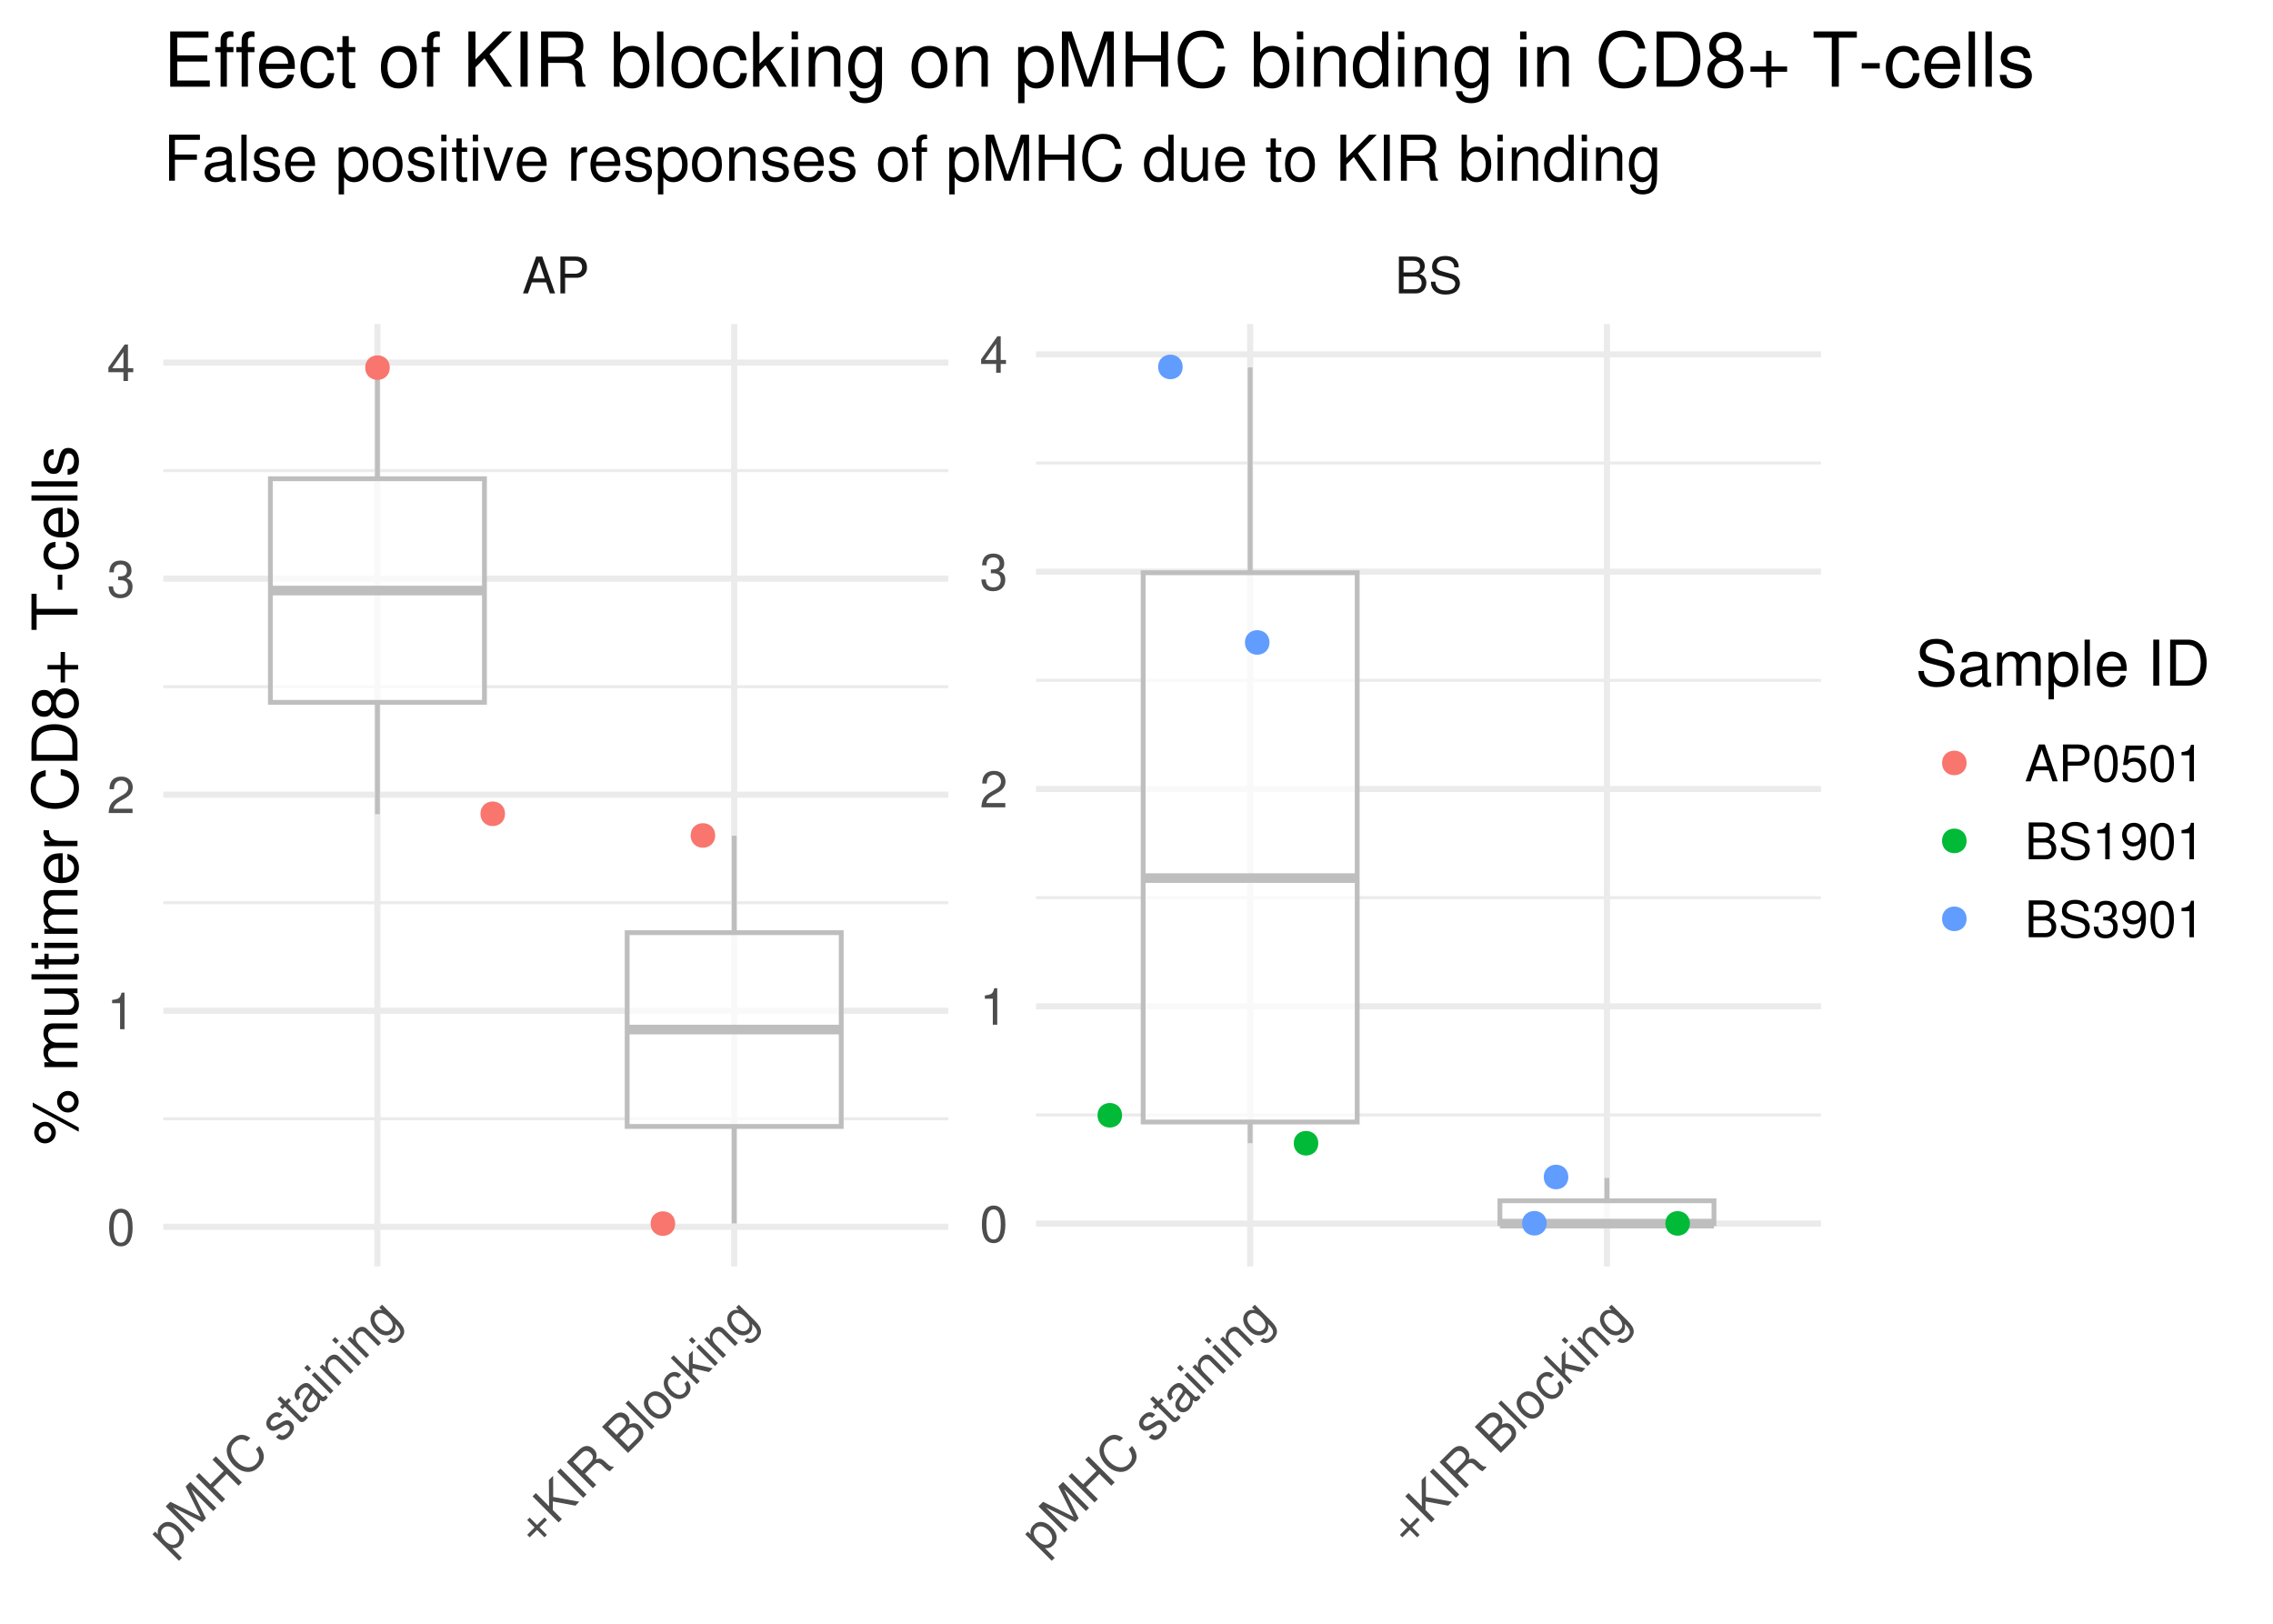 <?xml version="1.0" encoding="UTF-8"?>
<svg xmlns="http://www.w3.org/2000/svg" xmlns:xlink="http://www.w3.org/1999/xlink" width="504pt" height="360pt" viewBox="0 0 504 360" version="1.1">
<defs>
<g>
<symbol overflow="visible" id="glyph0-0">
<path style="stroke:none;" d=""/>
</symbol>
<symbol overflow="visible" id="glyph0-1">
<path style="stroke:none;" d="M 5.312 -2.453 L 6.156 0 L 7.312 0 L 4.453 -8.172 L 3.109 -8.172 L 0.188 0 L 1.297 0 L 2.156 -2.453 Z M 5.016 -3.328 L 2.422 -3.328 L 3.766 -7.047 Z M 5.016 -3.328 "/>
</symbol>
<symbol overflow="visible" id="glyph0-2">
<path style="stroke:none;" d="M 2.062 -3.469 L 4.625 -3.469 C 5.266 -3.469 5.766 -3.656 6.203 -4.047 C 6.703 -4.5 6.906 -5.016 6.906 -5.766 C 6.906 -7.297 6 -8.172 4.391 -8.172 L 1.016 -8.172 L 1.016 0 L 2.062 0 Z M 2.062 -4.375 L 2.062 -7.25 L 4.234 -7.25 C 5.234 -7.25 5.828 -6.703 5.828 -5.812 C 5.828 -4.922 5.234 -4.375 4.234 -4.375 Z M 2.062 -4.375 "/>
</symbol>
<symbol overflow="visible" id="glyph0-3">
<path style="stroke:none;" d="M 0.891 0 L 4.578 0 C 5.344 0 5.922 -0.219 6.359 -0.688 C 6.75 -1.109 6.984 -1.688 6.984 -2.328 C 6.984 -3.312 6.531 -3.906 5.484 -4.312 C 6.234 -4.656 6.625 -5.25 6.625 -6.094 C 6.625 -6.703 6.391 -7.219 5.969 -7.594 C 5.531 -7.984 4.984 -8.172 4.203 -8.172 L 0.891 -8.172 Z M 1.922 -4.656 L 1.922 -7.25 L 3.938 -7.25 C 4.531 -7.25 4.844 -7.172 5.125 -6.953 C 5.422 -6.734 5.578 -6.391 5.578 -5.953 C 5.578 -5.5 5.422 -5.172 5.125 -4.938 C 4.844 -4.734 4.531 -4.656 3.938 -4.656 Z M 1.922 -0.922 L 1.922 -3.734 L 4.469 -3.734 C 5.391 -3.734 5.938 -3.203 5.938 -2.312 C 5.938 -1.438 5.391 -0.922 4.469 -0.922 Z M 1.922 -0.922 "/>
</symbol>
<symbol overflow="visible" id="glyph0-4">
<path style="stroke:none;" d="M 6.672 -5.766 C 6.672 -6.328 6.641 -6.484 6.469 -6.875 C 6.016 -7.812 5.062 -8.297 3.688 -8.297 C 1.891 -8.297 0.781 -7.375 0.781 -5.906 C 0.781 -4.906 1.312 -4.281 2.391 -4 L 4.406 -3.469 C 5.453 -3.188 5.922 -2.781 5.922 -2.141 C 5.922 -1.703 5.688 -1.25 5.328 -1.016 C 5 -0.766 4.5 -0.656 3.828 -0.656 C 2.938 -0.656 2.344 -0.875 1.953 -1.344 C 1.641 -1.703 1.516 -2.094 1.531 -2.594 L 0.531 -2.594 C 0.547 -1.844 0.688 -1.359 1.016 -0.906 C 1.578 -0.141 2.516 0.25 3.766 0.25 C 4.734 0.25 5.531 0.031 6.062 -0.375 C 6.609 -0.812 6.953 -1.531 6.953 -2.234 C 6.953 -3.25 6.328 -3.984 5.219 -4.297 L 3.172 -4.844 C 2.188 -5.109 1.828 -5.422 1.828 -6.047 C 1.828 -6.875 2.547 -7.422 3.656 -7.422 C 4.953 -7.422 5.688 -6.844 5.688 -5.766 Z M 6.672 -5.766 "/>
</symbol>
<symbol overflow="visible" id="glyph0-5">
<path style="stroke:none;" d="M 3.078 -8.094 C 2.344 -8.094 1.672 -7.766 1.25 -7.219 C 0.734 -6.5 0.484 -5.422 0.484 -3.922 C 0.484 -1.188 1.375 0.25 3.078 0.25 C 4.766 0.25 5.688 -1.188 5.688 -3.859 C 5.688 -5.422 5.438 -6.469 4.906 -7.219 C 4.5 -7.781 3.828 -8.094 3.078 -8.094 Z M 3.078 -7.219 C 4.141 -7.219 4.672 -6.141 4.672 -3.938 C 4.672 -1.641 4.156 -0.562 3.062 -0.562 C 2.016 -0.562 1.484 -1.688 1.484 -3.906 C 1.484 -6.141 2.016 -7.219 3.078 -7.219 Z M 3.078 -7.219 "/>
</symbol>
<symbol overflow="visible" id="glyph0-6">
<path style="stroke:none;" d="M 2.906 -5.766 L 2.906 0 L 3.891 0 L 3.891 -8.094 L 3.234 -8.094 C 2.891 -6.859 2.672 -6.688 1.141 -6.484 L 1.141 -5.766 Z M 2.906 -5.766 "/>
</symbol>
<symbol overflow="visible" id="glyph0-7">
<path style="stroke:none;" d="M 5.672 -0.969 L 1.484 -0.969 C 1.594 -1.641 1.953 -2.078 2.922 -2.672 L 4.047 -3.297 C 5.156 -3.906 5.719 -4.734 5.719 -5.734 C 5.719 -6.406 5.453 -7.031 4.984 -7.469 C 4.516 -7.891 3.938 -8.094 3.188 -8.094 C 2.172 -8.094 1.422 -7.734 0.984 -7.047 C 0.703 -6.625 0.578 -6.109 0.562 -5.297 L 1.547 -5.297 C 1.578 -5.844 1.641 -6.172 1.781 -6.438 C 2.031 -6.938 2.547 -7.234 3.141 -7.234 C 4.047 -7.234 4.719 -6.594 4.719 -5.719 C 4.719 -5.062 4.344 -4.5 3.641 -4.094 L 2.609 -3.5 C 0.953 -2.547 0.469 -1.781 0.375 -0.016 L 5.672 -0.016 Z M 5.672 -0.969 "/>
</symbol>
<symbol overflow="visible" id="glyph0-8">
<path style="stroke:none;" d="M 2.469 -3.734 L 3.016 -3.734 C 4.094 -3.734 4.656 -3.219 4.656 -2.25 C 4.656 -1.234 4.047 -0.609 3.031 -0.609 C 1.938 -0.609 1.406 -1.172 1.344 -2.359 L 0.359 -2.359 C 0.406 -1.703 0.516 -1.281 0.703 -0.922 C 1.125 -0.141 1.891 0.25 2.984 0.25 C 4.609 0.25 5.672 -0.734 5.672 -2.266 C 5.672 -3.297 5.281 -3.859 4.328 -4.188 C 5.062 -4.5 5.438 -5.047 5.438 -5.875 C 5.438 -7.266 4.531 -8.094 3.016 -8.094 C 1.406 -8.094 0.562 -7.203 0.531 -5.484 L 1.516 -5.484 C 1.531 -5.984 1.562 -6.266 1.688 -6.516 C 1.922 -6.969 2.406 -7.234 3.031 -7.234 C 3.906 -7.234 4.422 -6.703 4.422 -5.844 C 4.422 -5.266 4.219 -4.922 3.781 -4.734 C 3.516 -4.609 3.156 -4.578 2.469 -4.562 Z M 2.469 -3.734 "/>
</symbol>
<symbol overflow="visible" id="glyph0-9">
<path style="stroke:none;" d="M 3.656 -1.953 L 3.656 0 L 4.656 0 L 4.656 -1.953 L 5.828 -1.953 L 5.828 -2.844 L 4.656 -2.844 L 4.656 -8.094 L 3.922 -8.094 L 0.312 -3 L 0.312 -1.953 Z M 3.656 -2.844 L 1.172 -2.844 L 3.656 -6.422 Z M 3.656 -2.844 "/>
</symbol>
<symbol overflow="visible" id="glyph0-10">
<path style="stroke:none;" d="M 5.328 -7.938 L 1.234 -7.938 L 0.641 -3.625 L 1.547 -3.625 C 2 -4.172 2.391 -4.359 3.016 -4.359 C 4.078 -4.359 4.734 -3.625 4.734 -2.453 C 4.734 -1.312 4.078 -0.609 3 -0.609 C 2.141 -0.609 1.609 -1.047 1.375 -1.953 L 0.391 -1.953 C 0.531 -1.297 0.641 -0.984 0.875 -0.688 C 1.328 -0.094 2.125 0.25 3.031 0.25 C 4.625 0.25 5.75 -0.906 5.75 -2.594 C 5.75 -4.156 4.703 -5.234 3.188 -5.234 C 2.625 -5.234 2.172 -5.094 1.719 -4.75 L 2.031 -6.969 L 5.328 -6.969 Z M 5.328 -7.938 "/>
</symbol>
<symbol overflow="visible" id="glyph0-11">
<path style="stroke:none;" d="M 0.594 -1.844 C 0.781 -0.531 1.641 0.25 2.844 0.25 C 3.734 0.25 4.516 -0.172 4.984 -0.891 C 5.484 -1.688 5.703 -2.672 5.703 -4.141 C 5.703 -5.516 5.5 -6.375 5.031 -7.094 C 4.594 -7.75 3.906 -8.094 3.031 -8.094 C 1.516 -8.094 0.422 -6.969 0.422 -5.406 C 0.422 -3.906 1.438 -2.859 2.875 -2.859 C 3.625 -2.859 4.172 -3.125 4.688 -3.734 C 4.672 -1.719 4.047 -0.609 2.906 -0.609 C 2.219 -0.609 1.734 -1.062 1.578 -1.844 Z M 3.016 -7.234 C 3.938 -7.234 4.625 -6.469 4.625 -5.422 C 4.625 -4.422 3.953 -3.734 2.984 -3.734 C 2.031 -3.734 1.438 -4.406 1.438 -5.484 C 1.438 -6.5 2.094 -7.234 3.016 -7.234 Z M 3.016 -7.234 "/>
</symbol>
<symbol overflow="visible" id="glyph1-0">
<path style="stroke:none;" d=""/>
</symbol>
<symbol overflow="visible" id="glyph1-1">
<path style="stroke:none;" d="M 2.156 1.281 L 2.812 0.625 L 0.656 -1.531 C 1.422 -1.453 2 -1.656 2.531 -2.188 C 3.625 -3.281 3.453 -4.828 2.141 -6.141 C 0.734 -7.547 -0.812 -7.719 -1.906 -6.625 C -2.469 -6.062 -2.672 -5.359 -2.5 -4.562 L -3.125 -5.188 L -3.719 -4.594 Z M -1.406 -5.906 C -0.672 -6.641 0.453 -6.453 1.438 -5.469 C 2.375 -4.531 2.531 -3.406 1.812 -2.688 C 1.109 -1.984 0.016 -2.172 -0.953 -3.141 C -1.922 -4.109 -2.109 -5.203 -1.406 -5.906 Z M -1.406 -5.906 "/>
</symbol>
<symbol overflow="visible" id="glyph1-2">
<path style="stroke:none;" d="M 3.719 -3.719 L 0.5 -10.188 L 5.344 -5.344 L 6.031 -6.031 L 0.25 -11.812 L -0.781 -10.781 L 2.594 -4.062 L -4.172 -7.391 L -5.188 -6.375 L 0.594 -0.594 L 1.297 -1.297 L -3.547 -6.141 L 2.922 -2.922 Z M 3.719 -3.719 "/>
</symbol>
<symbol overflow="visible" id="glyph1-3">
<path style="stroke:none;" d="M 1.734 -6.984 L 4.359 -4.359 L 5.109 -5.109 L -0.672 -10.891 L -1.422 -10.141 L 1.078 -7.641 L -1.891 -4.672 L -4.391 -7.172 L -5.125 -6.438 L 0.656 -0.656 L 1.391 -1.391 L -1.234 -4.016 Z M 1.734 -6.984 "/>
</symbol>
<symbol overflow="visible" id="glyph1-4">
<path style="stroke:none;" d="M 1.266 -9.234 C -0.234 -10.266 -1.578 -10.141 -2.844 -8.875 C -3.609 -8.109 -4.016 -7.234 -3.969 -6.344 C -3.922 -5.234 -3.375 -4.125 -2.438 -3.188 C -1.484 -2.234 -0.375 -1.719 0.734 -1.703 C 1.641 -1.703 2.406 -2.062 3.156 -2.812 C 4.562 -4.219 4.609 -5.766 3.25 -7.469 L 2.5 -6.719 C 2.828 -6.266 3.031 -5.906 3.125 -5.562 C 3.359 -4.828 3.141 -4.078 2.531 -3.469 C 1.375 -2.312 -0.266 -2.484 -1.719 -3.938 C -3.203 -5.422 -3.422 -7.016 -2.297 -8.141 C -1.812 -8.625 -1.25 -8.906 -0.781 -8.938 C -0.375 -8.938 -0.016 -8.828 0.516 -8.484 Z M 1.266 -9.234 "/>
</symbol>
<symbol overflow="visible" id="glyph1-5">
<path style="stroke:none;" d=""/>
</symbol>
<symbol overflow="visible" id="glyph1-6">
<path style="stroke:none;" d="M 0.469 -6.469 C -0.359 -7.266 -1.344 -7.188 -2.297 -6.234 C -3.266 -5.266 -3.391 -4.141 -2.625 -3.375 C -1.984 -2.734 -1.344 -2.75 -0.109 -3.484 L 0.656 -3.969 C 1.219 -4.312 1.578 -4.328 1.875 -4.031 C 2.266 -3.641 2.125 -3 1.547 -2.422 C 1.188 -2.062 0.797 -1.859 0.453 -1.859 C 0.219 -1.875 0.062 -1.938 -0.266 -2.203 L -0.969 -1.5 C 0.016 -0.578 1.016 -0.672 2.094 -1.75 C 3.141 -2.797 3.312 -3.969 2.5 -4.781 C 1.891 -5.391 1.203 -5.391 0.188 -4.75 L -0.609 -4.266 C -1.266 -3.859 -1.672 -3.797 -1.969 -4.094 C -2.359 -4.484 -2.25 -5.062 -1.719 -5.594 C -1.188 -6.125 -0.656 -6.188 -0.234 -5.766 Z M 0.469 -6.469 "/>
</symbol>
<symbol overflow="visible" id="glyph1-7">
<path style="stroke:none;" d="M -2.141 -6.172 L -2.828 -5.484 L -3.969 -6.625 L -4.625 -5.969 L -3.484 -4.828 L -4.047 -4.266 L -3.5 -3.719 L -2.938 -4.281 L 0.203 -1.141 C 0.625 -0.719 1.141 -0.797 1.641 -1.297 C 1.812 -1.469 1.969 -1.625 2.141 -1.891 L 1.578 -2.453 C 1.516 -2.328 1.438 -2.219 1.297 -2.078 C 1.031 -1.812 0.859 -1.797 0.562 -2.094 L -2.281 -4.938 L -1.594 -5.625 Z M -2.141 -6.172 "/>
</symbol>
<symbol overflow="visible" id="glyph1-8">
<path style="stroke:none;" d="M 3.859 -4.641 C 3.797 -4.547 3.75 -4.5 3.719 -4.469 C 3.484 -4.234 3.25 -4.219 3.031 -4.438 L 0.594 -6.875 C -0.141 -7.609 -1.062 -7.469 -2.094 -6.438 C -2.703 -5.828 -3.016 -5.172 -3 -4.594 C -2.953 -4.172 -2.812 -3.875 -2.406 -3.438 L -1.734 -4.109 C -2.188 -4.656 -2.125 -5.188 -1.5 -5.812 C -0.891 -6.422 -0.359 -6.516 0.047 -6.109 L 0.203 -5.953 C 0.5 -5.656 0.453 -5.391 -0.016 -4.797 C -0.828 -3.734 -0.938 -3.562 -1.094 -3.219 C -1.359 -2.516 -1.25 -1.906 -0.719 -1.375 C 0.031 -0.625 1.016 -0.672 1.859 -1.516 C 2.391 -2.047 2.641 -2.641 2.672 -3.547 C 3.156 -3.156 3.531 -3.188 3.969 -3.625 C 4.109 -3.766 4.188 -3.844 4.359 -4.141 Z M 1.781 -4.375 C 2 -4.156 2.062 -3.969 2.047 -3.578 C 2.031 -3.062 1.828 -2.609 1.438 -2.219 C 0.938 -1.719 0.375 -1.656 -0.047 -2.078 C -0.484 -2.516 -0.422 -3.016 0.188 -3.844 C 0.812 -4.656 0.922 -4.797 1.016 -5.141 Z M 1.781 -4.375 "/>
</symbol>
<symbol overflow="visible" id="glyph1-9">
<path style="stroke:none;" d="M -2.969 -5.344 L -3.625 -4.688 L 0.531 -0.531 L 1.188 -1.188 Z M -4.594 -6.969 L -5.266 -6.297 L -4.422 -5.453 L -3.75 -6.125 Z M -4.594 -6.969 "/>
</symbol>
<symbol overflow="visible" id="glyph1-10">
<path style="stroke:none;" d="M -3.609 -4.703 L 0.547 -0.547 L 1.219 -1.219 L -1.062 -3.5 C -1.922 -4.359 -2.016 -5.359 -1.344 -6.031 C -0.812 -6.562 -0.172 -6.578 0.328 -6.078 L 3.203 -3.203 L 3.859 -3.859 L 0.719 -7 C 0.031 -7.688 -0.922 -7.609 -1.719 -6.812 C -2.344 -6.188 -2.5 -5.562 -2.297 -4.609 L -3 -5.312 Z M -3.609 -4.703 "/>
</symbol>
<symbol overflow="visible" id="glyph1-11">
<path style="stroke:none;" d="M -0.953 -7.359 L -0.344 -6.75 C -1.172 -6.922 -1.75 -6.781 -2.281 -6.25 C -3.297 -5.234 -3.062 -3.625 -1.719 -2.281 C -1.016 -1.578 -0.359 -1.234 0.422 -1.172 C 1.094 -1.125 1.672 -1.328 2.109 -1.766 C 2.609 -2.266 2.734 -2.828 2.578 -3.703 L 2.781 -3.5 C 3.906 -2.375 4 -1.656 3.172 -0.828 C 2.609 -0.266 2.109 -0.203 1.547 -0.609 L 0.875 0.062 C 1.719 0.781 2.797 0.641 3.703 -0.266 C 4.312 -0.875 4.641 -1.578 4.562 -2.188 C 4.5 -2.875 4.109 -3.516 3.125 -4.5 L -0.344 -7.969 Z M -1.609 -5.703 C -0.922 -6.391 0.062 -6.219 1.125 -5.156 C 2.125 -4.156 2.297 -3.172 1.609 -2.484 C 0.922 -1.797 -0.047 -1.984 -1.078 -3.016 C -2.094 -4.031 -2.297 -5.016 -1.609 -5.703 Z M -1.609 -5.703 "/>
</symbol>
<symbol overflow="visible" id="glyph1-12">
<path style="stroke:none;" d="M 2.125 -6.344 L 0.469 -4.688 L -1.172 -6.328 L -1.719 -5.781 L -0.078 -4.141 L -1.719 -2.5 L -1.172 -1.953 L 0.469 -3.594 L 2.109 -1.953 L 2.656 -2.5 L 1.016 -4.141 L 2.672 -5.797 Z M 2.125 -6.344 "/>
</symbol>
<symbol overflow="visible" id="glyph1-13">
<path style="stroke:none;" d="M -0.656 -3.375 L -0.656 -5.281 L 4.344 -4.344 L 5.219 -5.219 L -0.578 -6.266 L -0.594 -10.969 L -1.531 -10.031 L -1.484 -4.203 L -4.422 -7.141 L -5.156 -6.406 L 0.625 -0.625 L 1.359 -1.359 Z M -0.656 -3.375 "/>
</symbol>
<symbol overflow="visible" id="glyph1-14">
<path style="stroke:none;" d="M -4.25 -7.312 L -4.984 -6.578 L 0.797 -0.797 L 1.531 -1.531 Z M -4.25 -7.312 "/>
</symbol>
<symbol overflow="visible" id="glyph1-15">
<path style="stroke:none;" d="M -1.016 -3.953 L 0.891 -5.859 C 1.547 -6.516 2.141 -6.484 2.859 -5.766 L 3.375 -5.25 C 3.734 -4.891 4.125 -4.625 4.484 -4.484 L 5.375 -5.375 L 5.203 -5.547 C 4.734 -5.484 4.469 -5.625 3.688 -6.375 C 2.734 -7.328 2.297 -7.453 1.406 -7.094 C 1.703 -8.078 1.594 -8.719 0.922 -9.391 C -0.062 -10.375 -1.234 -10.328 -2.375 -9.188 L -5.047 -6.516 L 0.734 -0.734 L 1.469 -1.469 Z M -1.672 -4.609 L -3.656 -6.594 L -1.859 -8.391 C -1.453 -8.797 -1.156 -8.969 -0.812 -9 C -0.453 -9.016 -0.078 -8.859 0.266 -8.516 C 0.938 -7.844 0.906 -7.188 0.125 -6.406 Z M -1.672 -4.609 "/>
</symbol>
<symbol overflow="visible" id="glyph1-16">
<path style="stroke:none;" d="M 0.625 -0.625 L 3.234 -3.234 C 3.781 -3.781 4.031 -4.344 4.016 -4.984 C 3.984 -5.547 3.75 -6.125 3.297 -6.578 C 2.594 -7.281 1.859 -7.391 0.828 -6.922 C 1.109 -7.703 0.969 -8.406 0.375 -9 C -0.047 -9.422 -0.594 -9.625 -1.156 -9.594 C -1.734 -9.547 -2.25 -9.312 -2.812 -8.75 L -5.156 -6.406 Z M -1.938 -4.656 L -3.766 -6.484 L -2.344 -7.906 C -1.922 -8.328 -1.656 -8.5 -1.297 -8.547 C -0.938 -8.594 -0.578 -8.453 -0.266 -8.141 C 0.047 -7.828 0.172 -7.484 0.141 -7.109 C 0.078 -6.766 -0.094 -6.5 -0.516 -6.078 Z M 0.703 -2.016 L -1.281 -4 L 0.516 -5.797 C 1.172 -6.453 1.938 -6.469 2.562 -5.844 C 3.188 -5.219 3.156 -4.469 2.5 -3.812 Z M 0.703 -2.016 "/>
</symbol>
<symbol overflow="visible" id="glyph1-17">
<path style="stroke:none;" d="M -4.578 -6.984 L -5.234 -6.328 L 0.547 -0.547 L 1.203 -1.203 Z M -4.578 -6.984 "/>
</symbol>
<symbol overflow="visible" id="glyph1-18">
<path style="stroke:none;" d="M -2.109 -6.422 C -3.281 -5.25 -3.156 -3.719 -1.766 -2.328 C -0.359 -0.922 1.156 -0.812 2.344 -2 C 3.516 -3.172 3.391 -4.703 2.031 -6.062 C 0.594 -7.5 -0.906 -7.625 -2.109 -6.422 Z M -1.484 -5.828 C -0.75 -6.562 0.297 -6.391 1.328 -5.359 C 2.312 -4.375 2.453 -3.328 1.734 -2.609 C 0.984 -1.859 -0.062 -2 -1.078 -3.016 C -2.078 -4.016 -2.234 -5.078 -1.484 -5.828 Z M -1.484 -5.828 "/>
</symbol>
<symbol overflow="visible" id="glyph1-19">
<path style="stroke:none;" d="M 0.969 -6.5 C 0.547 -6.859 0.188 -7.031 -0.203 -7.109 C -0.875 -7.219 -1.594 -6.938 -2.172 -6.359 C -3.297 -5.234 -3.125 -3.625 -1.75 -2.25 C -0.406 -0.906 1.141 -0.797 2.266 -1.922 C 3.25 -2.906 3.297 -4.109 2.359 -5.203 L 1.688 -4.531 C 2.234 -3.766 2.219 -3.094 1.656 -2.531 C 0.938 -1.812 -0.078 -1.953 -1.062 -2.938 C -2.094 -3.969 -2.297 -5.016 -1.562 -5.75 C -1.016 -6.297 -0.359 -6.328 0.297 -5.828 Z M 0.969 -6.5 "/>
</symbol>
<symbol overflow="visible" id="glyph1-20">
<path style="stroke:none;" d="M -4.672 -6.891 L -5.312 -6.25 L 0.469 -0.469 L 1.109 -1.109 L -0.5 -2.719 L -0.5 -4 L 3.156 -3.156 L 3.984 -3.984 L -0.438 -5 L -0.438 -7.875 L -1.281 -7.031 L -1.281 -3.5 Z M -4.672 -6.891 "/>
</symbol>
<symbol overflow="visible" id="glyph2-0">
<path style="stroke:none;" d=""/>
</symbol>
<symbol overflow="visible" id="glyph2-1">
<path style="stroke:none;" d="M -9.594 -2.781 C -9.594 -1.469 -8.516 -0.406 -7.203 -0.406 C -5.875 -0.406 -4.797 -1.469 -4.797 -2.797 C -4.797 -4.109 -5.875 -5.188 -7.172 -5.188 C -8.531 -5.188 -9.594 -4.125 -9.594 -2.781 Z M -8.609 -2.781 C -8.609 -3.578 -7.984 -4.219 -7.188 -4.219 C -6.406 -4.219 -5.781 -3.562 -5.781 -2.797 C -5.781 -2.016 -6.406 -1.375 -7.203 -1.375 C -7.984 -1.375 -8.609 -2 -8.609 -2.781 Z M -9.922 -8.531 L 0.281 -3 L 0.281 -3.922 L -9.922 -9.453 Z M -4.516 -9.625 C -4.516 -8.312 -3.438 -7.25 -2.125 -7.25 C -0.797 -7.25 0.266 -8.312 0.266 -9.641 C 0.266 -10.953 -0.797 -12.031 -2.094 -12.031 C -3.438 -12.031 -4.516 -10.969 -4.516 -9.625 Z M -3.531 -9.625 C -3.531 -10.438 -2.891 -11.062 -2.094 -11.062 C -1.344 -11.062 -0.719 -10.422 -0.719 -9.641 C -0.719 -8.844 -1.344 -8.219 -2.125 -8.219 C -2.891 -8.219 -3.531 -8.844 -3.531 -9.625 Z M -3.531 -9.625 "/>
</symbol>
<symbol overflow="visible" id="glyph2-2">
<path style="stroke:none;" d=""/>
</symbol>
<symbol overflow="visible" id="glyph2-3">
<path style="stroke:none;" d="M -7.344 -0.984 L 0 -0.984 L 0 -2.156 L -4.609 -2.156 C -5.672 -2.156 -6.531 -2.922 -6.531 -3.875 C -6.531 -4.75 -5.984 -5.234 -5.047 -5.234 L 0 -5.234 L 0 -6.406 L -4.609 -6.406 C -5.672 -6.406 -6.531 -7.188 -6.531 -8.141 C -6.531 -8.984 -5.984 -9.484 -5.047 -9.484 L 0 -9.484 L 0 -10.672 L -5.5 -10.672 C -6.812 -10.672 -7.547 -9.906 -7.547 -8.547 C -7.547 -7.562 -7.25 -6.969 -6.422 -6.281 C -7.203 -5.859 -7.547 -5.266 -7.547 -4.312 C -7.547 -3.328 -7.188 -2.672 -6.297 -2.062 L -7.344 -2.062 Z M -7.344 -0.984 "/>
</symbol>
<symbol overflow="visible" id="glyph2-4">
<path style="stroke:none;" d="M 0 -6.75 L -7.344 -6.75 L -7.344 -5.594 L -3.172 -5.594 C -1.688 -5.594 -0.703 -4.797 -0.703 -3.578 C -0.703 -2.656 -1.266 -2.078 -2.141 -2.078 L -7.344 -2.078 L -7.344 -0.906 L -1.688 -0.906 C -0.469 -0.906 0.328 -1.812 0.328 -3.25 C 0.328 -4.328 -0.062 -5.016 -1.016 -5.703 L 0 -5.703 Z M 0 -6.75 "/>
</symbol>
<symbol overflow="visible" id="glyph2-5">
<path style="stroke:none;" d="M -10.203 -2.125 L -10.203 -0.953 L 0 -0.953 L 0 -2.125 Z M -10.203 -2.125 "/>
</symbol>
<symbol overflow="visible" id="glyph2-6">
<path style="stroke:none;" d="M -7.344 -3.562 L -7.344 -2.359 L -9.359 -2.359 L -9.359 -1.188 L -7.344 -1.188 L -7.344 -0.203 L -6.391 -0.203 L -6.391 -1.188 L -0.844 -1.188 C -0.078 -1.188 0.328 -1.688 0.328 -2.609 C 0.328 -2.906 0.297 -3.156 0.219 -3.562 L -0.75 -3.562 C -0.719 -3.391 -0.703 -3.234 -0.703 -3 C -0.703 -2.484 -0.844 -2.359 -1.359 -2.359 L -6.391 -2.359 L -6.391 -3.562 Z M -7.344 -3.562 "/>
</symbol>
<symbol overflow="visible" id="glyph2-7">
<path style="stroke:none;" d="M -7.344 -2.094 L -7.344 -0.938 L 0 -0.938 L 0 -2.094 Z M -10.203 -2.094 L -10.203 -0.922 L -8.734 -0.922 L -8.734 -2.094 Z M -10.203 -2.094 "/>
</symbol>
<symbol overflow="visible" id="glyph2-8">
<path style="stroke:none;" d="M -3.281 -7.188 C -4.391 -7.188 -5.062 -7.094 -5.609 -6.891 C -6.812 -6.406 -7.547 -5.297 -7.547 -3.922 C -7.547 -1.875 -5.984 -0.562 -3.562 -0.562 C -1.141 -0.562 0.328 -1.812 0.328 -3.891 C 0.328 -5.578 -0.625 -6.734 -2.219 -7.031 L -2.219 -5.859 C -1.266 -5.531 -0.75 -4.875 -0.75 -3.938 C -0.75 -3.188 -1.094 -2.562 -1.703 -2.172 C -2.125 -1.891 -2.547 -1.797 -3.281 -1.781 Z M -4.234 -1.812 C -5.594 -1.906 -6.469 -2.734 -6.469 -3.906 C -6.469 -5.094 -5.547 -5.922 -4.234 -5.922 Z M -4.234 -1.812 "/>
</symbol>
<symbol overflow="visible" id="glyph2-9">
<path style="stroke:none;" d="M -7.344 -0.969 L 0 -0.969 L 0 -2.141 L -3.812 -2.141 C -5.578 -2.156 -6.359 -2.891 -6.312 -4.5 L -7.5 -4.5 C -7.531 -4.297 -7.547 -4.188 -7.547 -4.047 C -7.547 -3.297 -7.094 -2.719 -6 -2.047 L -7.344 -2.047 Z M -7.344 -0.969 "/>
</symbol>
<symbol overflow="visible" id="glyph2-10">
<path style="stroke:none;" d="M -7.047 -9.266 C -9.281 -8.859 -10.375 -7.578 -10.375 -5.328 C -10.375 -3.969 -9.938 -2.859 -9.094 -2.094 C -8.094 -1.172 -6.641 -0.672 -4.984 -0.672 C -3.297 -0.672 -1.859 -1.188 -0.875 -2.141 C -0.062 -2.938 0.328 -3.953 0.328 -5.281 C 0.328 -7.766 -1.016 -9.172 -3.719 -9.484 L -3.719 -8.141 C -3.031 -8.016 -2.547 -7.875 -2.141 -7.672 C -1.297 -7.25 -0.828 -6.391 -0.828 -5.297 C -0.828 -3.266 -2.453 -1.969 -5 -1.969 C -7.609 -1.969 -9.219 -3.188 -9.219 -5.188 C -9.219 -6 -8.984 -6.781 -8.578 -7.203 C -8.234 -7.578 -7.812 -7.781 -7.047 -7.938 Z M -7.047 -9.266 "/>
</symbol>
<symbol overflow="visible" id="glyph2-11">
<path style="stroke:none;" d="M 0 -1.25 L 0 -5.188 C 0 -7.75 -1.938 -9.344 -5.109 -9.344 C -8.281 -9.344 -10.203 -7.766 -10.203 -5.188 L -10.203 -1.25 Z M -1.141 -2.547 L -9.062 -2.547 L -9.062 -4.953 C -9.062 -6.969 -7.703 -8.031 -5.094 -8.031 C -2.5 -8.031 -1.141 -6.969 -1.141 -4.953 Z M -1.141 -2.547 "/>
</symbol>
<symbol overflow="visible" id="glyph2-12">
<path style="stroke:none;" d="M -5.328 -5.469 C -5.969 -6.516 -6.469 -6.828 -7.422 -6.828 C -9.016 -6.828 -10.125 -5.609 -10.125 -3.844 C -10.125 -2.094 -9.016 -0.875 -7.438 -0.875 C -6.469 -0.875 -5.984 -1.188 -5.328 -2.219 C -4.766 -1.078 -3.938 -0.516 -2.812 -0.516 C -0.969 -0.516 0.328 -1.875 0.328 -3.844 C 0.328 -5.812 -0.969 -7.188 -2.812 -7.188 C -3.938 -7.188 -4.766 -6.625 -5.328 -5.469 Z M -9.031 -3.844 C -9.031 -4.906 -8.406 -5.578 -7.391 -5.578 C -6.438 -5.578 -5.812 -4.891 -5.812 -3.844 C -5.812 -2.797 -6.438 -2.125 -7.422 -2.125 C -8.406 -2.125 -9.031 -2.797 -9.031 -3.844 Z M -4.781 -3.844 C -4.781 -5.078 -3.969 -5.922 -2.781 -5.922 C -1.562 -5.922 -0.766 -5.094 -0.766 -3.828 C -0.766 -2.625 -1.594 -1.781 -2.766 -1.781 C -3.969 -1.781 -4.781 -2.609 -4.781 -3.844 Z M -4.781 -3.844 "/>
</symbol>
<symbol overflow="visible" id="glyph2-13">
<path style="stroke:none;" d="M -3.734 -7.469 L -3.734 -4.578 L -6.641 -4.578 L -6.641 -3.594 L -3.734 -3.594 L -3.734 -0.703 L -2.766 -0.703 L -2.766 -3.594 L 0.141 -3.594 L 0.141 -4.578 L -2.766 -4.578 L -2.766 -7.469 Z M -3.734 -7.469 "/>
</symbol>
<symbol overflow="visible" id="glyph2-14">
<path style="stroke:none;" d="M -9.062 -4.953 L -9.062 -8.297 L -10.203 -8.297 L -10.203 -0.297 L -9.062 -0.297 L -9.062 -3.656 L 0 -3.656 L 0 -4.953 Z M -9.062 -4.953 "/>
</symbol>
<symbol overflow="visible" id="glyph2-15">
<path style="stroke:none;" d="M -4.375 -3.969 L -4.375 -0.641 L -3.359 -0.641 L -3.359 -3.969 Z M -4.375 -3.969 "/>
</symbol>
<symbol overflow="visible" id="glyph2-16">
<path style="stroke:none;" d="M -4.875 -6.594 C -5.594 -6.531 -6.047 -6.391 -6.453 -6.109 C -7.141 -5.594 -7.547 -4.719 -7.547 -3.703 C -7.547 -1.703 -5.984 -0.438 -3.547 -0.438 C -1.172 -0.438 0.328 -1.688 0.328 -3.688 C 0.328 -5.438 -0.734 -6.531 -2.516 -6.672 L -2.516 -5.5 C -1.344 -5.312 -0.75 -4.703 -0.75 -3.703 C -0.75 -2.422 -1.812 -1.656 -3.547 -1.656 C -5.375 -1.656 -6.469 -2.406 -6.469 -3.688 C -6.469 -4.656 -5.891 -5.281 -4.875 -5.422 Z M -4.875 -6.594 "/>
</symbol>
<symbol overflow="visible" id="glyph2-17">
<path style="stroke:none;" d="M -5.297 -6.125 C -6.734 -6.125 -7.547 -5.172 -7.547 -3.469 C -7.547 -1.766 -6.656 -0.656 -5.312 -0.656 C -4.156 -0.656 -3.609 -1.25 -3.188 -2.984 L -2.922 -4.078 C -2.734 -4.891 -2.438 -5.203 -1.922 -5.203 C -1.219 -5.203 -0.75 -4.516 -0.75 -3.5 C -0.75 -2.875 -0.938 -2.344 -1.25 -2.047 C -1.453 -1.859 -1.672 -1.781 -2.188 -1.703 L -2.188 -0.469 C -0.484 -0.531 0.328 -1.484 0.328 -3.406 C 0.328 -5.25 -0.594 -6.422 -2 -6.422 C -3.094 -6.422 -3.703 -5.812 -4.047 -4.359 L -4.312 -3.234 C -4.531 -2.281 -4.844 -1.875 -5.359 -1.875 C -6.047 -1.875 -6.469 -2.484 -6.469 -3.438 C -6.469 -4.375 -6.062 -4.875 -5.297 -4.906 Z M -5.297 -6.125 "/>
</symbol>
<symbol overflow="visible" id="glyph3-0">
<path style="stroke:none;" d=""/>
</symbol>
<symbol overflow="visible" id="glyph3-1">
<path style="stroke:none;" d="M 8.344 -7.203 C 8.344 -7.906 8.297 -8.109 8.078 -8.578 C 7.516 -9.766 6.328 -10.375 4.609 -10.375 C 2.359 -10.375 0.984 -9.219 0.984 -7.375 C 0.984 -6.125 1.641 -5.344 2.984 -5 L 5.516 -4.328 C 6.812 -3.984 7.391 -3.469 7.391 -2.672 C 7.391 -2.125 7.094 -1.562 6.656 -1.266 C 6.266 -0.969 5.609 -0.828 4.781 -0.828 C 3.672 -0.828 2.922 -1.094 2.438 -1.688 C 2.062 -2.125 1.891 -2.625 1.906 -3.25 L 0.672 -3.25 C 0.688 -2.312 0.875 -1.688 1.281 -1.141 C 1.969 -0.172 3.156 0.328 4.703 0.328 C 5.922 0.328 6.922 0.047 7.578 -0.469 C 8.266 -1.016 8.688 -1.922 8.688 -2.797 C 8.688 -4.062 7.906 -4.984 6.531 -5.359 L 3.969 -6.047 C 2.734 -6.391 2.281 -6.781 2.281 -7.562 C 2.281 -8.594 3.188 -9.281 4.562 -9.281 C 6.188 -9.281 7.094 -8.547 7.109 -7.203 Z M 8.344 -7.203 "/>
</symbol>
<symbol overflow="visible" id="glyph3-2">
<path style="stroke:none;" d="M 7.484 -0.688 C 7.359 -0.656 7.312 -0.656 7.234 -0.656 C 6.828 -0.656 6.609 -0.875 6.609 -1.234 L 6.609 -5.547 C 6.609 -6.844 5.656 -7.547 3.844 -7.547 C 2.766 -7.547 1.922 -7.234 1.406 -6.688 C 1.078 -6.312 0.938 -5.891 0.906 -5.172 L 2.094 -5.172 C 2.188 -6.062 2.719 -6.469 3.812 -6.469 C 4.875 -6.469 5.453 -6.078 5.453 -5.375 L 5.453 -5.062 C 5.438 -4.562 5.188 -4.375 4.234 -4.25 C 2.578 -4.047 2.328 -3.984 1.875 -3.812 C 1.016 -3.438 0.594 -2.797 0.594 -1.844 C 0.594 -0.516 1.516 0.328 3 0.328 C 3.922 0.328 4.656 0 5.484 -0.75 C 5.578 0 5.938 0.328 6.688 0.328 C 6.938 0.328 7.094 0.297 7.484 0.203 Z M 5.453 -2.312 C 5.453 -1.922 5.328 -1.688 4.984 -1.359 C 4.516 -0.922 3.938 -0.703 3.25 -0.703 C 2.344 -0.703 1.812 -1.141 1.812 -1.875 C 1.812 -2.641 2.312 -3.031 3.562 -3.219 C 4.812 -3.391 5.047 -3.438 5.453 -3.625 Z M 5.453 -2.312 "/>
</symbol>
<symbol overflow="visible" id="glyph3-3">
<path style="stroke:none;" d="M 0.984 -7.344 L 0.984 0 L 2.156 0 L 2.156 -4.609 C 2.156 -5.672 2.922 -6.531 3.875 -6.531 C 4.75 -6.531 5.234 -5.984 5.234 -5.047 L 5.234 0 L 6.406 0 L 6.406 -4.609 C 6.406 -5.672 7.188 -6.531 8.141 -6.531 C 8.984 -6.531 9.484 -5.984 9.484 -5.047 L 9.484 0 L 10.672 0 L 10.672 -5.5 C 10.672 -6.812 9.906 -7.547 8.547 -7.547 C 7.562 -7.547 6.969 -7.25 6.281 -6.422 C 5.859 -7.203 5.266 -7.547 4.312 -7.547 C 3.328 -7.547 2.672 -7.188 2.062 -6.297 L 2.062 -7.344 Z M 0.984 -7.344 "/>
</symbol>
<symbol overflow="visible" id="glyph3-4">
<path style="stroke:none;" d="M 0.75 3.047 L 1.938 3.047 L 1.938 -0.766 C 2.547 -0.016 3.234 0.328 4.188 0.328 C 6.094 0.328 7.328 -1.203 7.328 -3.547 C 7.328 -6 6.125 -7.547 4.172 -7.547 C 3.172 -7.547 2.375 -7.094 1.828 -6.234 L 1.828 -7.344 L 0.75 -7.344 Z M 3.969 -6.453 C 5.266 -6.453 6.109 -5.312 6.109 -3.562 C 6.109 -1.906 5.25 -0.766 3.969 -0.766 C 2.734 -0.766 1.938 -1.891 1.938 -3.609 C 1.938 -5.328 2.734 -6.453 3.969 -6.453 Z M 3.969 -6.453 "/>
</symbol>
<symbol overflow="visible" id="glyph3-5">
<path style="stroke:none;" d="M 2.125 -10.203 L 0.953 -10.203 L 0.953 0 L 2.125 0 Z M 2.125 -10.203 "/>
</symbol>
<symbol overflow="visible" id="glyph3-6">
<path style="stroke:none;" d="M 7.188 -3.281 C 7.188 -4.391 7.094 -5.062 6.891 -5.609 C 6.406 -6.812 5.297 -7.547 3.922 -7.547 C 1.875 -7.547 0.562 -5.984 0.562 -3.562 C 0.562 -1.141 1.812 0.328 3.891 0.328 C 5.578 0.328 6.734 -0.625 7.031 -2.219 L 5.859 -2.219 C 5.531 -1.266 4.875 -0.75 3.938 -0.75 C 3.188 -0.75 2.562 -1.094 2.172 -1.703 C 1.891 -2.125 1.797 -2.547 1.781 -3.281 Z M 1.812 -4.234 C 1.906 -5.594 2.734 -6.469 3.906 -6.469 C 5.094 -6.469 5.922 -5.547 5.922 -4.234 Z M 1.812 -4.234 "/>
</symbol>
<symbol overflow="visible" id="glyph3-7">
<path style="stroke:none;" d=""/>
</symbol>
<symbol overflow="visible" id="glyph3-8">
<path style="stroke:none;" d="M 2.719 -10.203 L 1.406 -10.203 L 1.406 0 L 2.719 0 Z M 2.719 -10.203 "/>
</symbol>
<symbol overflow="visible" id="glyph3-9">
<path style="stroke:none;" d="M 1.25 0 L 5.188 0 C 7.75 0 9.344 -1.938 9.344 -5.109 C 9.344 -8.281 7.766 -10.203 5.188 -10.203 L 1.25 -10.203 Z M 2.547 -1.141 L 2.547 -9.062 L 4.953 -9.062 C 6.969 -9.062 8.031 -7.703 8.031 -5.094 C 8.031 -2.5 6.969 -1.141 4.953 -1.141 Z M 2.547 -1.141 "/>
</symbol>
<symbol overflow="visible" id="glyph3-10">
<path style="stroke:none;" d="M 2.562 -4.641 L 7.438 -4.641 L 7.438 -5.797 L 2.562 -5.797 L 2.562 -9.062 L 8.109 -9.062 L 8.109 -10.203 L 1.266 -10.203 L 1.266 0 L 2.562 0 Z M 2.562 -4.641 "/>
</symbol>
<symbol overflow="visible" id="glyph3-11">
<path style="stroke:none;" d="M 6.125 -5.297 C 6.125 -6.734 5.172 -7.547 3.469 -7.547 C 1.766 -7.547 0.656 -6.656 0.656 -5.312 C 0.656 -4.156 1.25 -3.609 2.984 -3.188 L 4.078 -2.922 C 4.891 -2.734 5.203 -2.438 5.203 -1.922 C 5.203 -1.219 4.516 -0.75 3.5 -0.75 C 2.875 -0.75 2.344 -0.938 2.047 -1.25 C 1.859 -1.453 1.781 -1.672 1.703 -2.188 L 0.469 -2.188 C 0.531 -0.484 1.484 0.328 3.406 0.328 C 5.25 0.328 6.422 -0.594 6.422 -2 C 6.422 -3.094 5.812 -3.703 4.359 -4.047 L 3.234 -4.312 C 2.281 -4.531 1.875 -4.844 1.875 -5.359 C 1.875 -6.047 2.484 -6.469 3.438 -6.469 C 4.375 -6.469 4.875 -6.062 4.906 -5.297 Z M 6.125 -5.297 "/>
</symbol>
<symbol overflow="visible" id="glyph3-12">
<path style="stroke:none;" d="M 3.812 -7.547 C 1.734 -7.547 0.5 -6.078 0.5 -3.609 C 0.5 -1.141 1.734 0.328 3.828 0.328 C 5.891 0.328 7.141 -1.141 7.141 -3.562 C 7.141 -6.109 5.938 -7.547 3.812 -7.547 Z M 3.828 -6.469 C 5.141 -6.469 5.922 -5.391 5.922 -3.562 C 5.922 -1.828 5.109 -0.75 3.828 -0.75 C 2.516 -0.75 1.719 -1.828 1.719 -3.609 C 1.719 -5.391 2.516 -6.469 3.828 -6.469 Z M 3.828 -6.469 "/>
</symbol>
<symbol overflow="visible" id="glyph3-13">
<path style="stroke:none;" d="M 2.094 -7.344 L 0.938 -7.344 L 0.938 0 L 2.094 0 Z M 2.094 -10.203 L 0.922 -10.203 L 0.922 -8.734 L 2.094 -8.734 Z M 2.094 -10.203 "/>
</symbol>
<symbol overflow="visible" id="glyph3-14">
<path style="stroke:none;" d="M 3.562 -7.344 L 2.359 -7.344 L 2.359 -9.359 L 1.188 -9.359 L 1.188 -7.344 L 0.203 -7.344 L 0.203 -6.391 L 1.188 -6.391 L 1.188 -0.844 C 1.188 -0.078 1.688 0.328 2.609 0.328 C 2.906 0.328 3.156 0.297 3.562 0.219 L 3.562 -0.75 C 3.391 -0.719 3.234 -0.703 3 -0.703 C 2.484 -0.703 2.359 -0.844 2.359 -1.359 L 2.359 -6.391 L 3.562 -6.391 Z M 3.562 -7.344 "/>
</symbol>
<symbol overflow="visible" id="glyph3-15">
<path style="stroke:none;" d="M 3.984 0 L 6.797 -7.344 L 5.484 -7.344 L 3.422 -1.391 L 1.453 -7.344 L 0.141 -7.344 L 2.719 0 Z M 3.984 0 "/>
</symbol>
<symbol overflow="visible" id="glyph3-16">
<path style="stroke:none;" d="M 0.969 -7.344 L 0.969 0 L 2.141 0 L 2.141 -3.812 C 2.156 -5.578 2.891 -6.359 4.5 -6.312 L 4.5 -7.5 C 4.297 -7.531 4.188 -7.547 4.047 -7.547 C 3.297 -7.547 2.719 -7.094 2.047 -6 L 2.047 -7.344 Z M 0.969 -7.344 "/>
</symbol>
<symbol overflow="visible" id="glyph3-17">
<path style="stroke:none;" d="M 0.984 -7.344 L 0.984 0 L 2.156 0 L 2.156 -4.047 C 2.156 -5.547 2.938 -6.531 4.141 -6.531 C 5.062 -6.531 5.656 -5.969 5.656 -5.078 L 5.656 0 L 6.812 0 L 6.812 -5.547 C 6.812 -6.766 5.906 -7.547 4.5 -7.547 C 3.406 -7.547 2.703 -7.125 2.062 -6.109 L 2.062 -7.344 Z M 0.984 -7.344 "/>
</symbol>
<symbol overflow="visible" id="glyph3-18">
<path style="stroke:none;" d="M 3.609 -7.344 L 2.391 -7.344 L 2.391 -8.484 C 2.391 -8.969 2.656 -9.219 3.203 -9.219 C 3.297 -9.219 3.344 -9.219 3.609 -9.219 L 3.609 -10.172 C 3.344 -10.234 3.188 -10.25 2.953 -10.25 C 1.875 -10.25 1.234 -9.625 1.234 -8.578 L 1.234 -7.344 L 0.25 -7.344 L 0.25 -6.391 L 1.234 -6.391 L 1.234 0 L 2.391 0 L 2.391 -6.391 L 3.609 -6.391 Z M 3.609 -7.344 "/>
</symbol>
<symbol overflow="visible" id="glyph3-19">
<path style="stroke:none;" d="M 6.547 0 L 9.422 -8.547 L 9.422 0 L 10.656 0 L 10.656 -10.203 L 8.844 -10.203 L 5.875 -1.312 L 2.859 -10.203 L 1.047 -10.203 L 1.047 0 L 2.281 0 L 2.281 -8.547 L 5.188 0 Z M 6.547 0 "/>
</symbol>
<symbol overflow="visible" id="glyph3-20">
<path style="stroke:none;" d="M 7.719 -4.641 L 7.719 0 L 9.016 0 L 9.016 -10.203 L 7.719 -10.203 L 7.719 -5.797 L 2.469 -5.797 L 2.469 -10.203 L 1.156 -10.203 L 1.156 0 L 2.469 0 L 2.469 -4.641 Z M 7.719 -4.641 "/>
</symbol>
<symbol overflow="visible" id="glyph3-21">
<path style="stroke:none;" d="M 9.266 -7.047 C 8.859 -9.281 7.578 -10.375 5.328 -10.375 C 3.969 -10.375 2.859 -9.938 2.094 -9.094 C 1.172 -8.094 0.672 -6.641 0.672 -4.984 C 0.672 -3.297 1.188 -1.859 2.141 -0.875 C 2.938 -0.062 3.953 0.328 5.281 0.328 C 7.766 0.328 9.172 -1.016 9.484 -3.719 L 8.141 -3.719 C 8.016 -3.031 7.875 -2.547 7.672 -2.141 C 7.25 -1.297 6.391 -0.828 5.297 -0.828 C 3.266 -0.828 1.969 -2.453 1.969 -5 C 1.969 -7.609 3.188 -9.219 5.188 -9.219 C 6 -9.219 6.781 -8.984 7.203 -8.578 C 7.578 -8.234 7.781 -7.812 7.938 -7.047 Z M 9.266 -7.047 "/>
</symbol>
<symbol overflow="visible" id="glyph3-22">
<path style="stroke:none;" d="M 6.938 -10.203 L 5.766 -10.203 L 5.766 -6.406 C 5.281 -7.156 4.5 -7.547 3.516 -7.547 C 1.609 -7.547 0.359 -6.016 0.359 -3.688 C 0.359 -1.203 1.562 0.328 3.562 0.328 C 4.562 0.328 5.266 -0.062 5.891 -0.969 L 5.891 0 L 6.938 0 Z M 3.703 -6.453 C 4.969 -6.453 5.766 -5.344 5.766 -3.578 C 5.766 -1.891 4.953 -0.766 3.719 -0.766 C 2.438 -0.766 1.578 -1.906 1.578 -3.609 C 1.578 -5.312 2.438 -6.453 3.703 -6.453 Z M 3.703 -6.453 "/>
</symbol>
<symbol overflow="visible" id="glyph3-23">
<path style="stroke:none;" d="M 6.75 0 L 6.75 -7.344 L 5.594 -7.344 L 5.594 -3.172 C 5.594 -1.688 4.797 -0.703 3.578 -0.703 C 2.656 -0.703 2.078 -1.266 2.078 -2.141 L 2.078 -7.344 L 0.906 -7.344 L 0.906 -1.688 C 0.906 -0.469 1.812 0.328 3.25 0.328 C 4.328 0.328 5.016 -0.062 5.703 -1.016 L 5.703 0 Z M 6.75 0 "/>
</symbol>
<symbol overflow="visible" id="glyph3-24">
<path style="stroke:none;" d="M 2.406 -3.562 L 4.078 -5.234 L 7.672 0 L 9.219 0 L 5.016 -6.047 L 9.172 -10.203 L 7.484 -10.203 L 2.406 -5.047 L 2.406 -10.203 L 1.109 -10.203 L 1.109 0 L 2.406 0 Z M 2.406 -3.562 "/>
</symbol>
<symbol overflow="visible" id="glyph3-25">
<path style="stroke:none;" d="M 2.609 -4.391 L 5.969 -4.391 C 7.125 -4.391 7.641 -3.844 7.641 -2.578 L 7.625 -1.672 C 7.625 -1.031 7.734 -0.422 7.922 0 L 9.5 0 L 9.5 -0.328 C 9.016 -0.656 8.922 -1.016 8.891 -2.375 C 8.875 -4.062 8.609 -4.562 7.5 -5.047 C 8.656 -5.609 9.109 -6.297 9.109 -7.469 C 9.109 -9.234 8.016 -10.203 6 -10.203 L 1.297 -10.203 L 1.297 0 L 2.609 0 Z M 2.609 -5.547 L 2.609 -9.062 L 5.75 -9.062 C 6.484 -9.062 6.906 -8.953 7.219 -8.672 C 7.578 -8.375 7.75 -7.906 7.75 -7.312 C 7.75 -6.094 7.141 -5.547 5.75 -5.547 Z M 2.609 -5.547 "/>
</symbol>
<symbol overflow="visible" id="glyph3-26">
<path style="stroke:none;" d="M 0.75 -10.203 L 0.75 0 L 1.812 0 L 1.812 -0.938 C 2.359 -0.078 3.109 0.328 4.125 0.328 C 6.062 0.328 7.328 -1.266 7.328 -3.703 C 7.328 -6.078 6.125 -7.547 4.188 -7.547 C 3.172 -7.547 2.469 -7.172 1.922 -6.344 L 1.922 -10.203 Z M 3.969 -6.453 C 5.266 -6.453 6.109 -5.312 6.109 -3.562 C 6.109 -1.906 5.234 -0.766 3.969 -0.766 C 2.719 -0.766 1.922 -1.891 1.922 -3.609 C 1.922 -5.328 2.719 -6.453 3.969 -6.453 Z M 3.969 -6.453 "/>
</symbol>
<symbol overflow="visible" id="glyph3-27">
<path style="stroke:none;" d="M 5.656 -7.344 L 5.656 -6.266 C 5.062 -7.156 4.422 -7.547 3.5 -7.547 C 1.719 -7.547 0.484 -5.891 0.484 -3.547 C 0.484 -2.312 0.781 -1.406 1.406 -0.672 C 1.953 -0.031 2.656 0.328 3.422 0.328 C 4.297 0.328 4.922 -0.062 5.547 -1 L 5.547 -0.609 C 5.547 1.344 5 2.078 3.547 2.078 C 2.547 2.078 2.031 1.688 1.922 0.844 L 0.734 0.844 C 0.844 2.203 1.922 3.047 3.516 3.047 C 4.594 3.047 5.484 2.703 5.969 2.109 C 6.531 1.422 6.734 0.516 6.734 -1.203 L 6.734 -7.344 Z M 3.609 -6.469 C 4.844 -6.469 5.547 -5.438 5.547 -3.562 C 5.547 -1.797 4.828 -0.75 3.609 -0.75 C 2.406 -0.75 1.703 -1.812 1.703 -3.609 C 1.703 -5.406 2.406 -6.469 3.609 -6.469 Z M 3.609 -6.469 "/>
</symbol>
<symbol overflow="visible" id="glyph4-0">
<path style="stroke:none;" d=""/>
</symbol>
<symbol overflow="visible" id="glyph4-1">
<path style="stroke:none;" d="M 3.078 -5.578 L 9.734 -5.578 L 9.734 -6.953 L 3.078 -6.953 L 3.078 -10.875 L 10 -10.875 L 10 -12.25 L 1.516 -12.25 L 1.516 0 L 10.297 0 L 10.297 -1.375 L 3.078 -1.375 Z M 3.078 -5.578 "/>
</symbol>
<symbol overflow="visible" id="glyph4-2">
<path style="stroke:none;" d="M 4.328 -8.797 L 2.875 -8.797 L 2.875 -10.172 C 2.875 -10.766 3.188 -11.062 3.844 -11.062 C 3.969 -11.062 4.016 -11.062 4.328 -11.047 L 4.328 -12.219 C 4.016 -12.281 3.828 -12.297 3.547 -12.297 C 2.25 -12.297 1.484 -11.562 1.484 -10.297 L 1.484 -8.797 L 0.297 -8.797 L 0.297 -7.656 L 1.484 -7.656 L 1.484 0 L 2.875 0 L 2.875 -7.656 L 4.328 -7.656 Z M 4.328 -8.797 "/>
</symbol>
<symbol overflow="visible" id="glyph4-3">
<path style="stroke:none;" d="M 8.609 -3.938 C 8.609 -5.281 8.516 -6.078 8.266 -6.734 C 7.688 -8.188 6.344 -9.047 4.703 -9.047 C 2.25 -9.047 0.672 -7.188 0.672 -4.281 C 0.672 -1.375 2.188 0.391 4.672 0.391 C 6.688 0.391 8.078 -0.75 8.438 -2.672 L 7.016 -2.672 C 6.641 -1.516 5.844 -0.906 4.719 -0.906 C 3.828 -0.906 3.078 -1.312 2.609 -2.047 C 2.266 -2.547 2.156 -3.062 2.141 -3.938 Z M 2.172 -5.078 C 2.281 -6.703 3.281 -7.766 4.688 -7.766 C 6.109 -7.766 7.109 -6.656 7.109 -5.078 Z M 2.172 -5.078 "/>
</symbol>
<symbol overflow="visible" id="glyph4-4">
<path style="stroke:none;" d="M 7.906 -5.844 C 7.844 -6.703 7.656 -7.25 7.328 -7.75 C 6.719 -8.562 5.656 -9.047 4.438 -9.047 C 2.047 -9.047 0.516 -7.172 0.516 -4.25 C 0.516 -1.406 2.031 0.391 4.422 0.391 C 6.516 0.391 7.844 -0.875 8.016 -3.016 L 6.594 -3.016 C 6.359 -1.609 5.641 -0.906 4.453 -0.906 C 2.906 -0.906 1.984 -2.172 1.984 -4.25 C 1.984 -6.453 2.891 -7.766 4.422 -7.766 C 5.594 -7.766 6.328 -7.078 6.5 -5.844 Z M 7.906 -5.844 "/>
</symbol>
<symbol overflow="visible" id="glyph4-5">
<path style="stroke:none;" d="M 4.266 -8.797 L 2.828 -8.797 L 2.828 -11.219 L 1.422 -11.219 L 1.422 -8.797 L 0.234 -8.797 L 0.234 -7.656 L 1.422 -7.656 L 1.422 -1 C 1.422 -0.094 2.031 0.391 3.125 0.391 C 3.5 0.391 3.797 0.359 4.266 0.266 L 4.266 -0.906 C 4.062 -0.859 3.875 -0.844 3.594 -0.844 C 2.984 -0.844 2.828 -1 2.828 -1.625 L 2.828 -7.656 L 4.266 -7.656 Z M 4.266 -8.797 "/>
</symbol>
<symbol overflow="visible" id="glyph4-6">
<path style="stroke:none;" d=""/>
</symbol>
<symbol overflow="visible" id="glyph4-7">
<path style="stroke:none;" d="M 4.562 -9.047 C 2.078 -9.047 0.609 -7.297 0.609 -4.328 C 0.609 -1.359 2.078 0.391 4.578 0.391 C 7.078 0.391 8.562 -1.375 8.562 -4.266 C 8.562 -7.328 7.125 -9.047 4.562 -9.047 Z M 4.578 -7.766 C 6.172 -7.766 7.109 -6.469 7.109 -4.281 C 7.109 -2.203 6.125 -0.906 4.578 -0.906 C 3.016 -0.906 2.062 -2.203 2.062 -4.328 C 2.062 -6.469 3.016 -7.766 4.578 -7.766 Z M 4.578 -7.766 "/>
</symbol>
<symbol overflow="visible" id="glyph4-8">
<path style="stroke:none;" d="M 2.891 -4.281 L 4.891 -6.281 L 9.203 0 L 11.047 0 L 6.016 -7.25 L 11 -12.25 L 8.984 -12.25 L 2.891 -6.047 L 2.891 -12.25 L 1.328 -12.25 L 1.328 0 L 2.891 0 Z M 2.891 -4.281 "/>
</symbol>
<symbol overflow="visible" id="glyph4-9">
<path style="stroke:none;" d="M 3.266 -12.25 L 1.672 -12.25 L 1.672 0 L 3.266 0 Z M 3.266 -12.25 "/>
</symbol>
<symbol overflow="visible" id="glyph4-10">
<path style="stroke:none;" d="M 3.125 -5.281 L 7.156 -5.281 C 8.547 -5.281 9.172 -4.609 9.172 -3.094 L 9.156 -2 C 9.156 -1.25 9.281 -0.5 9.5 0 L 11.406 0 L 11.406 -0.391 C 10.812 -0.797 10.703 -1.219 10.672 -2.859 C 10.656 -4.875 10.328 -5.469 9 -6.047 C 10.375 -6.734 10.938 -7.562 10.938 -8.969 C 10.938 -11.078 9.625 -12.25 7.203 -12.25 L 1.562 -12.25 L 1.562 0 L 3.125 0 Z M 3.125 -6.656 L 3.125 -10.875 L 6.906 -10.875 C 7.781 -10.875 8.281 -10.734 8.672 -10.391 C 9.094 -10.047 9.312 -9.484 9.312 -8.766 C 9.312 -7.312 8.562 -6.656 6.906 -6.656 Z M 3.125 -6.656 "/>
</symbol>
<symbol overflow="visible" id="glyph4-11">
<path style="stroke:none;" d="M 0.906 -12.25 L 0.906 0 L 2.172 0 L 2.172 -1.125 C 2.844 -0.094 3.734 0.391 4.953 0.391 C 7.266 0.391 8.781 -1.516 8.781 -4.438 C 8.781 -7.297 7.359 -9.047 5.016 -9.047 C 3.812 -9.047 2.953 -8.594 2.297 -7.609 L 2.297 -12.25 Z M 4.75 -7.75 C 6.312 -7.75 7.328 -6.375 7.328 -4.281 C 7.328 -2.281 6.281 -0.922 4.75 -0.922 C 3.266 -0.922 2.297 -2.266 2.297 -4.328 C 2.297 -6.406 3.266 -7.75 4.75 -7.75 Z M 4.75 -7.75 "/>
</symbol>
<symbol overflow="visible" id="glyph4-12">
<path style="stroke:none;" d="M 2.547 -12.25 L 1.141 -12.25 L 1.141 0 L 2.547 0 Z M 2.547 -12.25 "/>
</symbol>
<symbol overflow="visible" id="glyph4-13">
<path style="stroke:none;" d="M 2.375 -12.25 L 0.969 -12.25 L 0.969 0 L 2.375 0 L 2.375 -3.422 L 3.734 -4.766 L 6.703 0 L 8.438 0 L 4.844 -5.766 L 7.891 -8.797 L 6.094 -8.797 L 2.375 -5.078 Z M 2.375 -12.25 "/>
</symbol>
<symbol overflow="visible" id="glyph4-14">
<path style="stroke:none;" d="M 2.516 -8.797 L 1.125 -8.797 L 1.125 0 L 2.516 0 Z M 2.516 -12.25 L 1.109 -12.25 L 1.109 -10.484 L 2.516 -10.484 Z M 2.516 -12.25 "/>
</symbol>
<symbol overflow="visible" id="glyph4-15">
<path style="stroke:none;" d="M 1.172 -8.797 L 1.172 0 L 2.594 0 L 2.594 -4.859 C 2.594 -6.656 3.531 -7.828 4.969 -7.828 C 6.078 -7.828 6.781 -7.156 6.781 -6.094 L 6.781 0 L 8.188 0 L 8.188 -6.656 C 8.188 -8.109 7.094 -9.047 5.391 -9.047 C 4.078 -9.047 3.234 -8.547 2.469 -7.328 L 2.469 -8.797 Z M 1.172 -8.797 "/>
</symbol>
<symbol overflow="visible" id="glyph4-16">
<path style="stroke:none;" d="M 6.781 -8.797 L 6.781 -7.531 C 6.078 -8.578 5.312 -9.047 4.203 -9.047 C 2.062 -9.047 0.594 -7.078 0.594 -4.25 C 0.594 -2.766 0.938 -1.703 1.703 -0.812 C 2.344 -0.031 3.188 0.391 4.094 0.391 C 5.156 0.391 5.906 -0.078 6.656 -1.188 L 6.656 -0.734 C 6.656 1.609 6 2.484 4.25 2.484 C 3.062 2.484 2.438 2.016 2.297 1 L 0.875 1 C 1 2.641 2.297 3.656 4.219 3.656 C 5.516 3.656 6.578 3.234 7.156 2.531 C 7.828 1.719 8.078 0.625 8.078 -1.438 L 8.078 -8.797 Z M 4.328 -7.766 C 5.812 -7.766 6.656 -6.516 6.656 -4.281 C 6.656 -2.156 5.797 -0.906 4.328 -0.906 C 2.891 -0.906 2.047 -2.172 2.047 -4.328 C 2.047 -6.484 2.891 -7.766 4.328 -7.766 Z M 4.328 -7.766 "/>
</symbol>
<symbol overflow="visible" id="glyph4-17">
<path style="stroke:none;" d="M 0.906 3.656 L 2.312 3.656 L 2.312 -0.922 C 3.062 -0.016 3.875 0.391 5.016 0.391 C 7.312 0.391 8.781 -1.438 8.781 -4.25 C 8.781 -7.203 7.344 -9.047 5 -9.047 C 3.812 -9.047 2.859 -8.516 2.203 -7.469 L 2.203 -8.797 L 0.906 -8.797 Z M 4.766 -7.75 C 6.312 -7.75 7.328 -6.375 7.328 -4.281 C 7.328 -2.281 6.297 -0.922 4.766 -0.922 C 3.281 -0.922 2.312 -2.266 2.312 -4.328 C 2.312 -6.406 3.281 -7.75 4.766 -7.75 Z M 4.766 -7.75 "/>
</symbol>
<symbol overflow="visible" id="glyph4-18">
<path style="stroke:none;" d="M 7.859 0 L 11.297 -10.266 L 11.297 0 L 12.781 0 L 12.781 -12.25 L 10.609 -12.25 L 7.047 -1.578 L 3.422 -12.25 L 1.266 -12.25 L 1.266 0 L 2.734 0 L 2.734 -10.266 L 6.219 0 Z M 7.859 0 "/>
</symbol>
<symbol overflow="visible" id="glyph4-19">
<path style="stroke:none;" d="M 9.25 -5.578 L 9.25 0 L 10.812 0 L 10.812 -12.25 L 9.25 -12.25 L 9.25 -6.953 L 2.953 -6.953 L 2.953 -12.25 L 1.391 -12.25 L 1.391 0 L 2.953 0 L 2.953 -5.578 Z M 9.25 -5.578 "/>
</symbol>
<symbol overflow="visible" id="glyph4-20">
<path style="stroke:none;" d="M 11.125 -8.453 C 10.625 -11.141 9.094 -12.453 6.406 -12.453 C 4.75 -12.453 3.422 -11.922 2.516 -10.922 C 1.406 -9.703 0.812 -7.969 0.812 -5.984 C 0.812 -3.969 1.422 -2.234 2.562 -1.047 C 3.531 -0.062 4.734 0.391 6.328 0.391 C 9.328 0.391 11 -1.219 11.375 -4.469 L 9.766 -4.469 C 9.625 -3.625 9.453 -3.062 9.203 -2.562 C 8.703 -1.562 7.656 -0.984 6.344 -0.984 C 3.906 -0.984 2.375 -2.938 2.375 -6 C 2.375 -9.141 3.828 -11.062 6.219 -11.062 C 7.203 -11.062 8.125 -10.781 8.641 -10.297 C 9.094 -9.875 9.344 -9.375 9.531 -8.453 Z M 11.125 -8.453 "/>
</symbol>
<symbol overflow="visible" id="glyph4-21">
<path style="stroke:none;" d="M 8.312 -12.25 L 6.922 -12.25 L 6.922 -7.688 C 6.328 -8.578 5.391 -9.047 4.219 -9.047 C 1.938 -9.047 0.438 -7.219 0.438 -4.422 C 0.438 -1.438 1.875 0.391 4.266 0.391 C 5.469 0.391 6.312 -0.062 7.078 -1.156 L 7.078 0 L 8.312 0 Z M 4.453 -7.75 C 5.969 -7.75 6.922 -6.422 6.922 -4.297 C 6.922 -2.266 5.953 -0.922 4.469 -0.922 C 2.922 -0.922 1.891 -2.281 1.891 -4.328 C 1.891 -6.375 2.922 -7.75 4.453 -7.75 Z M 4.453 -7.75 "/>
</symbol>
<symbol overflow="visible" id="glyph4-22">
<path style="stroke:none;" d="M 1.5 0 L 6.219 0 C 9.312 0 11.203 -2.312 11.203 -6.125 C 11.203 -9.922 9.328 -12.25 6.219 -12.25 L 1.5 -12.25 Z M 3.062 -1.375 L 3.062 -10.875 L 5.953 -10.875 C 8.359 -10.875 9.641 -9.234 9.641 -6.109 C 9.641 -3 8.359 -1.375 5.953 -1.375 Z M 3.062 -1.375 "/>
</symbol>
<symbol overflow="visible" id="glyph4-23">
<path style="stroke:none;" d="M 6.562 -6.406 C 7.812 -7.156 8.203 -7.766 8.203 -8.906 C 8.203 -10.812 6.734 -12.141 4.625 -12.141 C 2.516 -12.141 1.047 -10.812 1.047 -8.922 C 1.047 -7.766 1.422 -7.172 2.656 -6.406 C 1.297 -5.703 0.625 -4.719 0.625 -3.375 C 0.625 -1.156 2.25 0.391 4.625 0.391 C 6.969 0.391 8.609 -1.156 8.609 -3.375 C 8.609 -4.719 7.938 -5.703 6.562 -6.406 Z M 4.625 -10.828 C 5.875 -10.828 6.688 -10.078 6.688 -8.875 C 6.688 -7.719 5.859 -6.969 4.625 -6.969 C 3.359 -6.969 2.547 -7.719 2.547 -8.906 C 2.547 -10.078 3.359 -10.828 4.625 -10.828 Z M 4.625 -5.734 C 6.094 -5.734 7.109 -4.75 7.109 -3.344 C 7.109 -1.875 6.109 -0.922 4.578 -0.922 C 3.141 -0.922 2.141 -1.922 2.141 -3.328 C 2.141 -4.766 3.125 -5.734 4.625 -5.734 Z M 4.625 -5.734 "/>
</symbol>
<symbol overflow="visible" id="glyph4-24">
<path style="stroke:none;" d="M 8.969 -4.484 L 5.5 -4.484 L 5.5 -7.969 L 4.312 -7.969 L 4.312 -4.484 L 0.844 -4.484 L 0.844 -3.312 L 4.312 -3.312 L 4.312 0.172 L 5.5 0.172 L 5.5 -3.312 L 8.969 -3.312 Z M 8.969 -4.484 "/>
</symbol>
<symbol overflow="visible" id="glyph4-25">
<path style="stroke:none;" d="M 5.953 -10.875 L 9.953 -10.875 L 9.953 -12.25 L 0.359 -12.25 L 0.359 -10.875 L 4.391 -10.875 L 4.391 0 L 5.953 0 Z M 5.953 -10.875 "/>
</symbol>
<symbol overflow="visible" id="glyph4-26">
<path style="stroke:none;" d="M 4.766 -5.234 L 0.766 -5.234 L 0.766 -4.031 L 4.766 -4.031 Z M 4.766 -5.234 "/>
</symbol>
<symbol overflow="visible" id="glyph4-27">
<path style="stroke:none;" d="M 7.359 -6.344 C 7.344 -8.078 6.203 -9.047 4.172 -9.047 C 2.109 -9.047 0.797 -8 0.797 -6.359 C 0.797 -4.984 1.5 -4.328 3.578 -3.828 L 4.891 -3.516 C 5.859 -3.281 6.25 -2.922 6.25 -2.297 C 6.25 -1.469 5.422 -0.906 4.203 -0.906 C 3.438 -0.906 2.812 -1.125 2.453 -1.5 C 2.234 -1.75 2.141 -2 2.047 -2.625 L 0.578 -2.625 C 0.641 -0.594 1.781 0.391 4.078 0.391 C 6.297 0.391 7.703 -0.703 7.703 -2.406 C 7.703 -3.719 6.969 -4.438 5.219 -4.859 L 3.875 -5.172 C 2.734 -5.438 2.25 -5.812 2.25 -6.438 C 2.25 -7.25 2.969 -7.766 4.109 -7.766 C 5.234 -7.766 5.844 -7.266 5.875 -6.344 Z M 7.359 -6.344 "/>
</symbol>
</g>
<clipPath id="clip1">
  <path d="M 36.223 247 L 210.262 247 L 210.262 249 L 36.223 249 Z M 36.223 247 "/>
</clipPath>
<clipPath id="clip2">
  <path d="M 36.223 199 L 210.262 199 L 210.262 201 L 36.223 201 Z M 36.223 199 "/>
</clipPath>
<clipPath id="clip3">
  <path d="M 36.223 151 L 210.262 151 L 210.262 153 L 36.223 153 Z M 36.223 151 "/>
</clipPath>
<clipPath id="clip4">
  <path d="M 36.223 104 L 210.262 104 L 210.262 105 L 36.223 105 Z M 36.223 104 "/>
</clipPath>
<clipPath id="clip5">
  <path d="M 36.223 271 L 210.262 271 L 210.262 273 L 36.223 273 Z M 36.223 271 "/>
</clipPath>
<clipPath id="clip6">
  <path d="M 36.223 223 L 210.262 223 L 210.262 225 L 36.223 225 Z M 36.223 223 "/>
</clipPath>
<clipPath id="clip7">
  <path d="M 36.223 175 L 210.262 175 L 210.262 177 L 36.223 177 Z M 36.223 175 "/>
</clipPath>
<clipPath id="clip8">
  <path d="M 36.223 127 L 210.262 127 L 210.262 129 L 36.223 129 Z M 36.223 127 "/>
</clipPath>
<clipPath id="clip9">
  <path d="M 36.223 79 L 210.262 79 L 210.262 82 L 36.223 82 Z M 36.223 79 "/>
</clipPath>
<clipPath id="clip10">
  <path d="M 83 71.855 L 85 71.855 L 85 280.785 L 83 280.785 Z M 83 71.855 "/>
</clipPath>
<clipPath id="clip11">
  <path d="M 162 71.855 L 164 71.855 L 164 280.785 L 162 280.785 Z M 162 71.855 "/>
</clipPath>
<clipPath id="clip12">
  <path d="M 229.738 246 L 403.777 246 L 403.777 248 L 229.738 248 Z M 229.738 246 "/>
</clipPath>
<clipPath id="clip13">
  <path d="M 229.738 198 L 403.777 198 L 403.777 200 L 229.738 200 Z M 229.738 198 "/>
</clipPath>
<clipPath id="clip14">
  <path d="M 229.738 150 L 403.777 150 L 403.777 152 L 229.738 152 Z M 229.738 150 "/>
</clipPath>
<clipPath id="clip15">
  <path d="M 229.738 102 L 403.777 102 L 403.777 103 L 229.738 103 Z M 229.738 102 "/>
</clipPath>
<clipPath id="clip16">
  <path d="M 229.738 270 L 403.777 270 L 403.777 272 L 229.738 272 Z M 229.738 270 "/>
</clipPath>
<clipPath id="clip17">
  <path d="M 229.738 222 L 403.777 222 L 403.777 224 L 229.738 224 Z M 229.738 222 "/>
</clipPath>
<clipPath id="clip18">
  <path d="M 229.738 174 L 403.777 174 L 403.777 176 L 229.738 176 Z M 229.738 174 "/>
</clipPath>
<clipPath id="clip19">
  <path d="M 229.738 126 L 403.777 126 L 403.777 128 L 229.738 128 Z M 229.738 126 "/>
</clipPath>
<clipPath id="clip20">
  <path d="M 229.738 77 L 403.777 77 L 403.777 80 L 229.738 80 Z M 229.738 77 "/>
</clipPath>
<clipPath id="clip21">
  <path d="M 276 71.855 L 278 71.855 L 278 280.785 L 276 280.785 Z M 276 71.855 "/>
</clipPath>
<clipPath id="clip22">
  <path d="M 355 71.855 L 357 71.855 L 357 280.785 L 355 280.785 Z M 355 71.855 "/>
</clipPath>
</defs>
<g id="surface189">
<rect x="0" y="0" width="504" height="360" style="fill:rgb(100%,100%,100%);fill-opacity:1;stroke:none;"/>
<g clip-path="url(#clip1)" clip-rule="nonzero">
<path style="fill:none;stroke-width:0.679;stroke-linecap:butt;stroke-linejoin:round;stroke:rgb(92.157%,92.157%,92.157%);stroke-opacity:1;stroke-miterlimit:10;" d="M 36.223 248.047 L 210.262 248.047 "/>
</g>
<g clip-path="url(#clip2)" clip-rule="nonzero">
<path style="fill:none;stroke-width:0.679;stroke-linecap:butt;stroke-linejoin:round;stroke:rgb(92.157%,92.157%,92.157%);stroke-opacity:1;stroke-miterlimit:10;" d="M 36.223 200.145 L 210.262 200.145 "/>
</g>
<g clip-path="url(#clip3)" clip-rule="nonzero">
<path style="fill:none;stroke-width:0.679;stroke-linecap:butt;stroke-linejoin:round;stroke:rgb(92.157%,92.157%,92.157%);stroke-opacity:1;stroke-miterlimit:10;" d="M 36.223 152.246 L 210.262 152.246 "/>
</g>
<g clip-path="url(#clip4)" clip-rule="nonzero">
<path style="fill:none;stroke-width:0.679;stroke-linecap:butt;stroke-linejoin:round;stroke:rgb(92.157%,92.157%,92.157%);stroke-opacity:1;stroke-miterlimit:10;" d="M 36.223 104.344 L 210.262 104.344 "/>
</g>
<g clip-path="url(#clip5)" clip-rule="nonzero">
<path style="fill:none;stroke-width:1.358;stroke-linecap:butt;stroke-linejoin:round;stroke:rgb(92.157%,92.157%,92.157%);stroke-opacity:1;stroke-miterlimit:10;" d="M 36.223 271.996 L 210.262 271.996 "/>
</g>
<g clip-path="url(#clip6)" clip-rule="nonzero">
<path style="fill:none;stroke-width:1.358;stroke-linecap:butt;stroke-linejoin:round;stroke:rgb(92.157%,92.157%,92.157%);stroke-opacity:1;stroke-miterlimit:10;" d="M 36.223 224.098 L 210.262 224.098 "/>
</g>
<g clip-path="url(#clip7)" clip-rule="nonzero">
<path style="fill:none;stroke-width:1.358;stroke-linecap:butt;stroke-linejoin:round;stroke:rgb(92.157%,92.157%,92.157%);stroke-opacity:1;stroke-miterlimit:10;" d="M 36.223 176.195 L 210.262 176.195 "/>
</g>
<g clip-path="url(#clip8)" clip-rule="nonzero">
<path style="fill:none;stroke-width:1.358;stroke-linecap:butt;stroke-linejoin:round;stroke:rgb(92.157%,92.157%,92.157%);stroke-opacity:1;stroke-miterlimit:10;" d="M 36.223 128.293 L 210.262 128.293 "/>
</g>
<g clip-path="url(#clip9)" clip-rule="nonzero">
<path style="fill:none;stroke-width:1.358;stroke-linecap:butt;stroke-linejoin:round;stroke:rgb(92.157%,92.157%,92.157%);stroke-opacity:1;stroke-miterlimit:10;" d="M 36.223 80.391 L 210.262 80.391 "/>
</g>
<g clip-path="url(#clip10)" clip-rule="nonzero">
<path style="fill:none;stroke-width:1.358;stroke-linecap:butt;stroke-linejoin:round;stroke:rgb(92.157%,92.157%,92.157%);stroke-opacity:1;stroke-miterlimit:10;" d="M 83.688 280.781 L 83.688 71.855 "/>
</g>
<g clip-path="url(#clip11)" clip-rule="nonzero">
<path style="fill:none;stroke-width:1.358;stroke-linecap:butt;stroke-linejoin:round;stroke:rgb(92.157%,92.157%,92.157%);stroke-opacity:1;stroke-miterlimit:10;" d="M 162.797 280.781 L 162.797 71.855 "/>
</g>
<path style="fill:none;stroke-width:1.067;stroke-linecap:butt;stroke-linejoin:round;stroke:rgb(74.51%,74.51%,74.51%);stroke-opacity:1;stroke-miterlimit:10;" d="M 83.688 106.141 L 83.688 81.352 "/>
<path style="fill:none;stroke-width:1.067;stroke-linecap:butt;stroke-linejoin:round;stroke:rgb(74.51%,74.51%,74.51%);stroke-opacity:1;stroke-miterlimit:10;" d="M 83.688 155.719 L 83.688 180.508 "/>
<path style="fill-rule:nonzero;fill:rgb(100%,100%,100%);fill-opacity:0.698;stroke-width:1.067;stroke-linecap:butt;stroke-linejoin:miter;stroke:rgb(74.51%,74.51%,74.51%);stroke-opacity:1;stroke-miterlimit:10;" d="M 59.957 106.141 L 59.957 155.719 L 107.422 155.719 L 107.422 106.141 Z M 59.957 106.141 "/>
<path style="fill:none;stroke-width:2.134;stroke-linecap:butt;stroke-linejoin:miter;stroke:rgb(74.51%,74.51%,74.51%);stroke-opacity:1;stroke-miterlimit:10;" d="M 59.957 130.93 L 107.422 130.93 "/>
<path style="fill:none;stroke-width:1.067;stroke-linecap:butt;stroke-linejoin:round;stroke:rgb(74.51%,74.51%,74.51%);stroke-opacity:1;stroke-miterlimit:10;" d="M 162.797 206.781 L 162.797 185.297 "/>
<path style="fill:none;stroke-width:1.067;stroke-linecap:butt;stroke-linejoin:round;stroke:rgb(74.51%,74.51%,74.51%);stroke-opacity:1;stroke-miterlimit:10;" d="M 162.797 249.746 L 162.797 271.23 "/>
<path style="fill-rule:nonzero;fill:rgb(100%,100%,100%);fill-opacity:0.698;stroke-width:1.067;stroke-linecap:butt;stroke-linejoin:miter;stroke:rgb(74.51%,74.51%,74.51%);stroke-opacity:1;stroke-miterlimit:10;" d="M 139.062 206.781 L 139.062 249.746 L 186.527 249.746 L 186.527 206.781 Z M 139.062 206.781 "/>
<path style="fill:none;stroke-width:2.134;stroke-linecap:butt;stroke-linejoin:miter;stroke:rgb(74.51%,74.51%,74.51%);stroke-opacity:1;stroke-miterlimit:10;" d="M 139.062 228.262 L 186.527 228.262 "/>
<path style="fill-rule:nonzero;fill:rgb(97.255%,46.275%,42.745%);fill-opacity:1;stroke-width:0.709;stroke-linecap:round;stroke-linejoin:round;stroke:rgb(97.255%,46.275%,42.745%);stroke-opacity:1;stroke-miterlimit:10;" d="M 111.629 180.426 C 111.629 183.586 106.887 183.586 106.887 180.426 C 106.887 177.262 111.629 177.262 111.629 180.426 "/>
<path style="fill-rule:nonzero;fill:rgb(97.255%,46.275%,42.745%);fill-opacity:1;stroke-width:0.709;stroke-linecap:round;stroke-linejoin:round;stroke:rgb(97.255%,46.275%,42.745%);stroke-opacity:1;stroke-miterlimit:10;" d="M 149.355 271.285 C 149.355 274.445 144.617 274.445 144.617 271.285 C 144.617 268.125 149.355 268.125 149.355 271.285 "/>
<path style="fill-rule:nonzero;fill:rgb(97.255%,46.275%,42.745%);fill-opacity:1;stroke-width:0.709;stroke-linecap:round;stroke-linejoin:round;stroke:rgb(97.255%,46.275%,42.745%);stroke-opacity:1;stroke-miterlimit:10;" d="M 86.07 81.508 C 86.07 84.668 81.332 84.668 81.332 81.508 C 81.332 78.348 86.07 78.348 86.07 81.508 "/>
<path style="fill-rule:nonzero;fill:rgb(97.255%,46.275%,42.745%);fill-opacity:1;stroke-width:0.709;stroke-linecap:round;stroke-linejoin:round;stroke:rgb(97.255%,46.275%,42.745%);stroke-opacity:1;stroke-miterlimit:10;" d="M 158.23 185.23 C 158.23 188.391 153.492 188.391 153.492 185.23 C 153.492 182.07 158.23 182.07 158.23 185.23 "/>
<g clip-path="url(#clip12)" clip-rule="nonzero">
<path style="fill:none;stroke-width:0.679;stroke-linecap:butt;stroke-linejoin:round;stroke:rgb(92.157%,92.157%,92.157%);stroke-opacity:1;stroke-miterlimit:10;" d="M 229.738 247.195 L 403.777 247.195 "/>
</g>
<g clip-path="url(#clip13)" clip-rule="nonzero">
<path style="fill:none;stroke-width:0.679;stroke-linecap:butt;stroke-linejoin:round;stroke:rgb(92.157%,92.157%,92.157%);stroke-opacity:1;stroke-miterlimit:10;" d="M 229.738 199.016 L 403.777 199.016 "/>
</g>
<g clip-path="url(#clip14)" clip-rule="nonzero">
<path style="fill:none;stroke-width:0.679;stroke-linecap:butt;stroke-linejoin:round;stroke:rgb(92.157%,92.157%,92.157%);stroke-opacity:1;stroke-miterlimit:10;" d="M 229.738 150.836 L 403.777 150.836 "/>
</g>
<g clip-path="url(#clip15)" clip-rule="nonzero">
<path style="fill:none;stroke-width:0.679;stroke-linecap:butt;stroke-linejoin:round;stroke:rgb(92.157%,92.157%,92.157%);stroke-opacity:1;stroke-miterlimit:10;" d="M 229.738 102.656 L 403.777 102.656 "/>
</g>
<g clip-path="url(#clip16)" clip-rule="nonzero">
<path style="fill:none;stroke-width:1.358;stroke-linecap:butt;stroke-linejoin:round;stroke:rgb(92.157%,92.157%,92.157%);stroke-opacity:1;stroke-miterlimit:10;" d="M 229.738 271.285 L 403.777 271.285 "/>
</g>
<g clip-path="url(#clip17)" clip-rule="nonzero">
<path style="fill:none;stroke-width:1.358;stroke-linecap:butt;stroke-linejoin:round;stroke:rgb(92.157%,92.157%,92.157%);stroke-opacity:1;stroke-miterlimit:10;" d="M 229.738 223.105 L 403.777 223.105 "/>
</g>
<g clip-path="url(#clip18)" clip-rule="nonzero">
<path style="fill:none;stroke-width:1.358;stroke-linecap:butt;stroke-linejoin:round;stroke:rgb(92.157%,92.157%,92.157%);stroke-opacity:1;stroke-miterlimit:10;" d="M 229.738 174.926 L 403.777 174.926 "/>
</g>
<g clip-path="url(#clip19)" clip-rule="nonzero">
<path style="fill:none;stroke-width:1.358;stroke-linecap:butt;stroke-linejoin:round;stroke:rgb(92.157%,92.157%,92.157%);stroke-opacity:1;stroke-miterlimit:10;" d="M 229.738 126.746 L 403.777 126.746 "/>
</g>
<g clip-path="url(#clip20)" clip-rule="nonzero">
<path style="fill:none;stroke-width:1.358;stroke-linecap:butt;stroke-linejoin:round;stroke:rgb(92.157%,92.157%,92.157%);stroke-opacity:1;stroke-miterlimit:10;" d="M 229.738 78.566 L 403.777 78.566 "/>
</g>
<g clip-path="url(#clip21)" clip-rule="nonzero">
<path style="fill:none;stroke-width:1.358;stroke-linecap:butt;stroke-linejoin:round;stroke:rgb(92.157%,92.157%,92.157%);stroke-opacity:1;stroke-miterlimit:10;" d="M 277.203 280.781 L 277.203 71.855 "/>
</g>
<g clip-path="url(#clip22)" clip-rule="nonzero">
<path style="fill:none;stroke-width:1.358;stroke-linecap:butt;stroke-linejoin:round;stroke:rgb(92.157%,92.157%,92.157%);stroke-opacity:1;stroke-miterlimit:10;" d="M 356.312 280.781 L 356.312 71.855 "/>
</g>
<path style="fill:none;stroke-width:1.067;stroke-linecap:butt;stroke-linejoin:round;stroke:rgb(74.51%,74.51%,74.51%);stroke-opacity:1;stroke-miterlimit:10;" d="M 277.203 126.984 L 277.203 81.457 "/>
<path style="fill:none;stroke-width:1.067;stroke-linecap:butt;stroke-linejoin:round;stroke:rgb(74.51%,74.51%,74.51%);stroke-opacity:1;stroke-miterlimit:10;" d="M 277.203 248.762 L 277.203 253.457 "/>
<path style="fill-rule:nonzero;fill:rgb(100%,100%,100%);fill-opacity:0.698;stroke-width:1.067;stroke-linecap:butt;stroke-linejoin:miter;stroke:rgb(74.51%,74.51%,74.51%);stroke-opacity:1;stroke-miterlimit:10;" d="M 253.473 126.984 L 253.473 248.762 L 300.938 248.762 L 300.938 126.984 Z M 253.473 126.984 "/>
<path style="fill:none;stroke-width:2.134;stroke-linecap:butt;stroke-linejoin:miter;stroke:rgb(74.51%,74.51%,74.51%);stroke-opacity:1;stroke-miterlimit:10;" d="M 253.473 194.68 L 300.938 194.68 "/>
<path style="fill:none;stroke-width:1.067;stroke-linecap:butt;stroke-linejoin:round;stroke:rgb(74.51%,74.51%,74.51%);stroke-opacity:1;stroke-miterlimit:10;" d="M 356.312 266.227 L 356.312 261.168 "/>
<path style="fill:none;stroke-width:1.067;stroke-linecap:butt;stroke-linejoin:round;stroke:rgb(74.51%,74.51%,74.51%);stroke-opacity:1;stroke-miterlimit:10;" d="M 356.312 271.285 L 356.312 271.285 "/>
<path style="fill-rule:nonzero;fill:rgb(100%,100%,100%);fill-opacity:0.698;stroke-width:1.067;stroke-linecap:butt;stroke-linejoin:miter;stroke:rgb(74.51%,74.51%,74.51%);stroke-opacity:1;stroke-miterlimit:10;" d="M 332.582 266.227 L 332.582 271.285 L 380.047 271.285 L 380.047 266.227 Z M 332.582 266.227 "/>
<path style="fill:none;stroke-width:2.134;stroke-linecap:butt;stroke-linejoin:miter;stroke:rgb(74.51%,74.51%,74.51%);stroke-opacity:1;stroke-miterlimit:10;" d="M 332.582 271.285 L 380.047 271.285 "/>
<path style="fill-rule:nonzero;fill:rgb(0%,72.941%,21.961%);fill-opacity:1;stroke-width:0.709;stroke-linecap:round;stroke-linejoin:round;stroke:rgb(0%,72.941%,21.961%);stroke-opacity:1;stroke-miterlimit:10;" d="M 291.957 253.469 C 291.957 256.629 287.219 256.629 287.219 253.469 C 287.219 250.309 291.957 250.309 291.957 253.469 "/>
<path style="fill-rule:nonzero;fill:rgb(0%,72.941%,21.961%);fill-opacity:1;stroke-width:0.709;stroke-linecap:round;stroke-linejoin:round;stroke:rgb(0%,72.941%,21.961%);stroke-opacity:1;stroke-miterlimit:10;" d="M 374.355 271.242 C 374.355 274.402 369.617 274.402 369.617 271.242 C 369.617 268.082 374.355 268.082 374.355 271.242 "/>
<path style="fill-rule:nonzero;fill:rgb(0%,72.941%,21.961%);fill-opacity:1;stroke-width:0.709;stroke-linecap:round;stroke-linejoin:round;stroke:rgb(0%,72.941%,21.961%);stroke-opacity:1;stroke-miterlimit:10;" d="M 248.449 247.27 C 248.449 250.43 243.707 250.43 243.707 247.27 C 243.707 244.109 248.449 244.109 248.449 247.27 "/>
<path style="fill-rule:nonzero;fill:rgb(38.039%,61.176%,100%);fill-opacity:1;stroke-width:0.709;stroke-linecap:round;stroke-linejoin:round;stroke:rgb(38.039%,61.176%,100%);stroke-opacity:1;stroke-miterlimit:10;" d="M 261.887 81.352 C 261.887 84.512 257.148 84.512 257.148 81.352 C 257.148 78.191 261.887 78.191 261.887 81.352 "/>
<path style="fill-rule:nonzero;fill:rgb(38.039%,61.176%,100%);fill-opacity:1;stroke-width:0.709;stroke-linecap:round;stroke-linejoin:round;stroke:rgb(38.039%,61.176%,100%);stroke-opacity:1;stroke-miterlimit:10;" d="M 342.594 271.207 C 342.594 274.367 337.855 274.367 337.855 271.207 C 337.855 268.047 342.594 268.047 342.594 271.207 "/>
<path style="fill-rule:nonzero;fill:rgb(38.039%,61.176%,100%);fill-opacity:1;stroke-width:0.709;stroke-linecap:round;stroke-linejoin:round;stroke:rgb(38.039%,61.176%,100%);stroke-opacity:1;stroke-miterlimit:10;" d="M 281.141 142.438 C 281.141 145.598 276.398 145.598 276.398 142.438 C 276.398 139.277 281.141 139.277 281.141 142.438 "/>
<path style="fill-rule:nonzero;fill:rgb(38.039%,61.176%,100%);fill-opacity:1;stroke-width:0.709;stroke-linecap:round;stroke-linejoin:round;stroke:rgb(38.039%,61.176%,100%);stroke-opacity:1;stroke-miterlimit:10;" d="M 347.398 260.953 C 347.398 264.113 342.656 264.113 342.656 260.953 C 342.656 257.793 347.398 257.793 347.398 260.953 "/>
<g style="fill:rgb(10.196%,10.196%,10.196%);fill-opacity:1;">
  <use xlink:href="#glyph0-1" x="115.773" y="65.055"/>
  <use xlink:href="#glyph0-2" x="123.244" y="65.055"/>
</g>
<g style="fill:rgb(10.196%,10.196%,10.196%);fill-opacity:1;">
  <use xlink:href="#glyph0-3" x="309.289" y="65.055"/>
  <use xlink:href="#glyph0-4" x="316.759" y="65.055"/>
</g>
<g style="fill:rgb(30.196%,30.196%,30.196%);fill-opacity:1;">
  <use xlink:href="#glyph1-1" x="37.531" y="344.762"/>
  <use xlink:href="#glyph1-2" x="41.935" y="340.358"/>
  <use xlink:href="#glyph1-3" x="48.532" y="333.761"/>
  <use xlink:href="#glyph1-4" x="54.25" y="328.043"/>
  <use xlink:href="#glyph1-5" x="59.967" y="322.326"/>
  <use xlink:href="#glyph1-6" x="62.169" y="320.124"/>
  <use xlink:href="#glyph1-7" x="66.129" y="316.164"/>
  <use xlink:href="#glyph1-8" x="68.331" y="313.962"/>
  <use xlink:href="#glyph1-9" x="72.734" y="309.559"/>
  <use xlink:href="#glyph1-10" x="74.492" y="307.801"/>
  <use xlink:href="#glyph1-9" x="78.895" y="303.398"/>
  <use xlink:href="#glyph1-10" x="80.653" y="301.64"/>
  <use xlink:href="#glyph1-11" x="85.057" y="297.236"/>
</g>
<g style="fill:rgb(30.196%,30.196%,30.196%);fill-opacity:1;">
  <use xlink:href="#glyph1-12" x="118.613" y="342.789"/>
  <use xlink:href="#glyph1-13" x="123.238" y="338.164"/>
  <use xlink:href="#glyph1-14" x="128.521" y="332.882"/>
  <use xlink:href="#glyph1-15" x="130.722" y="330.68"/>
  <use xlink:href="#glyph1-5" x="136.44" y="324.962"/>
  <use xlink:href="#glyph1-16" x="138.642" y="322.76"/>
  <use xlink:href="#glyph1-17" x="143.924" y="317.478"/>
  <use xlink:href="#glyph1-18" x="145.682" y="315.72"/>
  <use xlink:href="#glyph1-19" x="150.086" y="311.317"/>
  <use xlink:href="#glyph1-20" x="154.046" y="307.357"/>
  <use xlink:href="#glyph1-9" x="158.005" y="303.397"/>
  <use xlink:href="#glyph1-10" x="159.764" y="301.639"/>
  <use xlink:href="#glyph1-11" x="164.167" y="297.236"/>
</g>
<g style="fill:rgb(30.196%,30.196%,30.196%);fill-opacity:1;">
  <use xlink:href="#glyph1-1" x="231.047" y="344.762"/>
  <use xlink:href="#glyph1-2" x="235.45" y="340.358"/>
  <use xlink:href="#glyph1-3" x="242.047" y="333.761"/>
  <use xlink:href="#glyph1-4" x="247.765" y="328.043"/>
  <use xlink:href="#glyph1-5" x="253.483" y="322.326"/>
  <use xlink:href="#glyph1-6" x="255.685" y="320.124"/>
  <use xlink:href="#glyph1-7" x="259.645" y="316.164"/>
  <use xlink:href="#glyph1-8" x="261.846" y="313.962"/>
  <use xlink:href="#glyph1-9" x="266.249" y="309.559"/>
  <use xlink:href="#glyph1-10" x="268.008" y="307.801"/>
  <use xlink:href="#glyph1-9" x="272.411" y="303.398"/>
  <use xlink:href="#glyph1-10" x="274.169" y="301.64"/>
  <use xlink:href="#glyph1-11" x="278.572" y="297.236"/>
</g>
<g style="fill:rgb(30.196%,30.196%,30.196%);fill-opacity:1;">
  <use xlink:href="#glyph1-12" x="312.129" y="342.789"/>
  <use xlink:href="#glyph1-13" x="316.754" y="338.164"/>
  <use xlink:href="#glyph1-14" x="322.036" y="332.882"/>
  <use xlink:href="#glyph1-15" x="324.238" y="330.68"/>
  <use xlink:href="#glyph1-5" x="329.956" y="324.962"/>
  <use xlink:href="#glyph1-16" x="332.158" y="322.76"/>
  <use xlink:href="#glyph1-17" x="337.44" y="317.478"/>
  <use xlink:href="#glyph1-18" x="339.198" y="315.72"/>
  <use xlink:href="#glyph1-19" x="343.601" y="311.317"/>
  <use xlink:href="#glyph1-20" x="347.561" y="307.357"/>
  <use xlink:href="#glyph1-9" x="351.521" y="303.397"/>
  <use xlink:href="#glyph1-10" x="353.279" y="301.639"/>
  <use xlink:href="#glyph1-11" x="357.682" y="297.236"/>
</g>
<g style="fill:rgb(30.196%,30.196%,30.196%);fill-opacity:1;">
  <use xlink:href="#glyph0-5" x="217.234" y="275.367"/>
</g>
<g style="fill:rgb(30.196%,30.196%,30.196%);fill-opacity:1;">
  <use xlink:href="#glyph0-6" x="217.234" y="227.188"/>
</g>
<g style="fill:rgb(30.196%,30.196%,30.196%);fill-opacity:1;">
  <use xlink:href="#glyph0-7" x="217.234" y="179.008"/>
</g>
<g style="fill:rgb(30.196%,30.196%,30.196%);fill-opacity:1;">
  <use xlink:href="#glyph0-8" x="217.234" y="130.828"/>
</g>
<g style="fill:rgb(30.196%,30.196%,30.196%);fill-opacity:1;">
  <use xlink:href="#glyph0-9" x="217.234" y="82.648"/>
</g>
<g style="fill:rgb(30.196%,30.196%,30.196%);fill-opacity:1;">
  <use xlink:href="#glyph0-5" x="23.719" y="276.078"/>
</g>
<g style="fill:rgb(30.196%,30.196%,30.196%);fill-opacity:1;">
  <use xlink:href="#glyph0-6" x="23.719" y="228.18"/>
</g>
<g style="fill:rgb(30.196%,30.196%,30.196%);fill-opacity:1;">
  <use xlink:href="#glyph0-7" x="23.719" y="180.277"/>
</g>
<g style="fill:rgb(30.196%,30.196%,30.196%);fill-opacity:1;">
  <use xlink:href="#glyph0-8" x="23.719" y="132.375"/>
</g>
<g style="fill:rgb(30.196%,30.196%,30.196%);fill-opacity:1;">
  <use xlink:href="#glyph0-9" x="23.719" y="84.477"/>
</g>
<g style="fill:rgb(0%,0%,0%);fill-opacity:1;">
  <use xlink:href="#glyph2-1" x="17.18" y="253.906"/>
  <use xlink:href="#glyph2-2" x="17.18" y="241.46"/>
  <use xlink:href="#glyph2-3" x="17.18" y="237.568"/>
  <use xlink:href="#glyph2-4" x="17.18" y="225.906"/>
  <use xlink:href="#glyph2-5" x="17.18" y="218.122"/>
  <use xlink:href="#glyph2-6" x="17.18" y="215.014"/>
  <use xlink:href="#glyph2-7" x="17.18" y="211.122"/>
  <use xlink:href="#glyph2-3" x="17.18" y="208.014"/>
  <use xlink:href="#glyph2-8" x="17.18" y="196.352"/>
  <use xlink:href="#glyph2-9" x="17.18" y="188.568"/>
  <use xlink:href="#glyph2-2" x="17.18" y="183.906"/>
  <use xlink:href="#glyph2-10" x="17.18" y="180.014"/>
  <use xlink:href="#glyph2-11" x="17.18" y="169.906"/>
  <use xlink:href="#glyph2-12" x="17.18" y="159.798"/>
  <use xlink:href="#glyph2-13" x="17.18" y="152.014"/>
  <use xlink:href="#glyph2-2" x="17.18" y="143.838"/>
  <use xlink:href="#glyph2-14" x="17.18" y="139.946"/>
  <use xlink:href="#glyph2-15" x="17.18" y="131.392"/>
  <use xlink:href="#glyph2-16" x="17.18" y="126.73"/>
  <use xlink:href="#glyph2-8" x="17.18" y="119.73"/>
  <use xlink:href="#glyph2-5" x="17.18" y="111.946"/>
  <use xlink:href="#glyph2-5" x="17.18" y="108.838"/>
  <use xlink:href="#glyph2-17" x="17.18" y="105.73"/>
</g>
<g style="fill:rgb(0%,0%,0%);fill-opacity:1;">
  <use xlink:href="#glyph3-1" x="424.699" y="152.016"/>
  <use xlink:href="#glyph3-2" x="434.037" y="152.016"/>
  <use xlink:href="#glyph3-3" x="441.821" y="152.016"/>
  <use xlink:href="#glyph3-4" x="453.483" y="152.016"/>
  <use xlink:href="#glyph3-5" x="461.267" y="152.016"/>
  <use xlink:href="#glyph3-6" x="464.375" y="152.016"/>
  <use xlink:href="#glyph3-7" x="472.159" y="152.016"/>
  <use xlink:href="#glyph3-8" x="476.051" y="152.016"/>
  <use xlink:href="#glyph3-9" x="479.943" y="152.016"/>
</g>
<path style="fill-rule:nonzero;fill:rgb(97.255%,46.275%,42.745%);fill-opacity:1;stroke-width:0.709;stroke-linecap:round;stroke-linejoin:round;stroke:rgb(97.255%,46.275%,42.745%);stroke-opacity:1;stroke-miterlimit:10;" d="M 435.711 169.152 C 435.711 172.312 430.969 172.312 430.969 169.152 C 430.969 165.992 435.711 165.992 435.711 169.152 "/>
<path style="fill-rule:nonzero;fill:rgb(0%,72.941%,21.961%);fill-opacity:1;stroke-width:0.709;stroke-linecap:round;stroke-linejoin:round;stroke:rgb(0%,72.941%,21.961%);stroke-opacity:1;stroke-miterlimit:10;" d="M 435.711 186.434 C 435.711 189.594 430.969 189.594 430.969 186.434 C 430.969 183.273 435.711 183.273 435.711 186.434 "/>
<path style="fill-rule:nonzero;fill:rgb(38.039%,61.176%,100%);fill-opacity:1;stroke-width:0.709;stroke-linecap:round;stroke-linejoin:round;stroke:rgb(38.039%,61.176%,100%);stroke-opacity:1;stroke-miterlimit:10;" d="M 435.711 203.715 C 435.711 206.875 430.969 206.875 430.969 203.715 C 430.969 200.555 435.711 200.555 435.711 203.715 "/>
<g style="fill:rgb(0%,0%,0%);fill-opacity:1;">
  <use xlink:href="#glyph0-1" x="448.953" y="173.234"/>
  <use xlink:href="#glyph0-2" x="456.424" y="173.234"/>
  <use xlink:href="#glyph0-5" x="463.894" y="173.234"/>
  <use xlink:href="#glyph0-10" x="470.121" y="173.234"/>
  <use xlink:href="#glyph0-5" x="476.348" y="173.234"/>
  <use xlink:href="#glyph0-6" x="482.576" y="173.234"/>
</g>
<g style="fill:rgb(0%,0%,0%);fill-opacity:1;">
  <use xlink:href="#glyph0-3" x="448.953" y="190.516"/>
  <use xlink:href="#glyph0-4" x="456.424" y="190.516"/>
  <use xlink:href="#glyph0-6" x="463.894" y="190.516"/>
  <use xlink:href="#glyph0-11" x="470.121" y="190.516"/>
  <use xlink:href="#glyph0-5" x="476.348" y="190.516"/>
  <use xlink:href="#glyph0-6" x="482.576" y="190.516"/>
</g>
<g style="fill:rgb(0%,0%,0%);fill-opacity:1;">
  <use xlink:href="#glyph0-3" x="448.953" y="207.797"/>
  <use xlink:href="#glyph0-4" x="456.424" y="207.797"/>
  <use xlink:href="#glyph0-8" x="463.894" y="207.797"/>
  <use xlink:href="#glyph0-11" x="470.121" y="207.797"/>
  <use xlink:href="#glyph0-5" x="476.348" y="207.797"/>
  <use xlink:href="#glyph0-6" x="482.576" y="207.797"/>
</g>
<g style="fill:rgb(0%,0%,0%);fill-opacity:1;">
  <use xlink:href="#glyph3-10" x="36.223" y="40.062"/>
  <use xlink:href="#glyph3-2" x="44.777" y="40.062"/>
  <use xlink:href="#glyph3-5" x="52.561" y="40.062"/>
  <use xlink:href="#glyph3-11" x="55.669" y="40.062"/>
  <use xlink:href="#glyph3-6" x="62.669" y="40.062"/>
  <use xlink:href="#glyph3-7" x="70.453" y="40.062"/>
  <use xlink:href="#glyph3-4" x="74.345" y="40.062"/>
  <use xlink:href="#glyph3-12" x="82.129" y="40.062"/>
  <use xlink:href="#glyph3-11" x="89.913" y="40.062"/>
  <use xlink:href="#glyph3-13" x="96.913" y="40.062"/>
  <use xlink:href="#glyph3-14" x="100.021" y="40.062"/>
  <use xlink:href="#glyph3-13" x="103.913" y="40.062"/>
  <use xlink:href="#glyph3-15" x="107.021" y="40.062"/>
  <use xlink:href="#glyph3-6" x="114.021" y="40.062"/>
  <use xlink:href="#glyph3-7" x="121.805" y="40.062"/>
  <use xlink:href="#glyph3-16" x="125.697" y="40.062"/>
  <use xlink:href="#glyph3-6" x="130.359" y="40.062"/>
  <use xlink:href="#glyph3-11" x="138.143" y="40.062"/>
  <use xlink:href="#glyph3-4" x="145.143" y="40.062"/>
  <use xlink:href="#glyph3-12" x="152.927" y="40.062"/>
  <use xlink:href="#glyph3-17" x="160.711" y="40.062"/>
  <use xlink:href="#glyph3-11" x="168.495" y="40.062"/>
  <use xlink:href="#glyph3-6" x="175.495" y="40.062"/>
  <use xlink:href="#glyph3-11" x="183.279" y="40.062"/>
  <use xlink:href="#glyph3-7" x="190.279" y="40.062"/>
  <use xlink:href="#glyph3-12" x="194.171" y="40.062"/>
  <use xlink:href="#glyph3-18" x="201.955" y="40.062"/>
  <use xlink:href="#glyph3-7" x="205.847" y="40.062"/>
  <use xlink:href="#glyph3-4" x="209.739" y="40.062"/>
  <use xlink:href="#glyph3-19" x="217.523" y="40.062"/>
  <use xlink:href="#glyph3-20" x="229.185" y="40.062"/>
  <use xlink:href="#glyph3-21" x="239.293" y="40.062"/>
  <use xlink:href="#glyph3-7" x="249.401" y="40.062"/>
  <use xlink:href="#glyph3-22" x="253.293" y="40.062"/>
  <use xlink:href="#glyph3-23" x="261.077" y="40.062"/>
  <use xlink:href="#glyph3-6" x="268.861" y="40.062"/>
  <use xlink:href="#glyph3-7" x="276.645" y="40.062"/>
  <use xlink:href="#glyph3-14" x="280.537" y="40.062"/>
  <use xlink:href="#glyph3-12" x="284.429" y="40.062"/>
  <use xlink:href="#glyph3-7" x="292.213" y="40.062"/>
  <use xlink:href="#glyph3-24" x="296.105" y="40.062"/>
  <use xlink:href="#glyph3-8" x="305.443" y="40.062"/>
  <use xlink:href="#glyph3-25" x="309.335" y="40.062"/>
  <use xlink:href="#glyph3-7" x="319.443" y="40.062"/>
  <use xlink:href="#glyph3-26" x="323.335" y="40.062"/>
  <use xlink:href="#glyph3-13" x="331.119" y="40.062"/>
  <use xlink:href="#glyph3-17" x="334.227" y="40.062"/>
  <use xlink:href="#glyph3-22" x="342.011" y="40.062"/>
  <use xlink:href="#glyph3-13" x="349.795" y="40.062"/>
  <use xlink:href="#glyph3-17" x="352.903" y="40.062"/>
  <use xlink:href="#glyph3-27" x="360.687" y="40.062"/>
</g>
<g style="fill:rgb(0%,0%,0%);fill-opacity:1;">
  <use xlink:href="#glyph4-1" x="36.223" y="19.223"/>
  <use xlink:href="#glyph4-2" x="47.428" y="19.223"/>
  <use xlink:href="#glyph4-2" x="52.099" y="19.223"/>
  <use xlink:href="#glyph4-3" x="56.769" y="19.223"/>
  <use xlink:href="#glyph4-4" x="66.11" y="19.223"/>
  <use xlink:href="#glyph4-5" x="74.51" y="19.223"/>
  <use xlink:href="#glyph4-6" x="79.18" y="19.223"/>
  <use xlink:href="#glyph4-7" x="83.851" y="19.223"/>
  <use xlink:href="#glyph4-2" x="93.191" y="19.223"/>
  <use xlink:href="#glyph4-6" x="97.862" y="19.223"/>
  <use xlink:href="#glyph4-8" x="102.532" y="19.223"/>
  <use xlink:href="#glyph4-9" x="113.738" y="19.223"/>
  <use xlink:href="#glyph4-10" x="118.408" y="19.223"/>
  <use xlink:href="#glyph4-6" x="130.538" y="19.223"/>
  <use xlink:href="#glyph4-11" x="135.208" y="19.223"/>
  <use xlink:href="#glyph4-12" x="144.549" y="19.223"/>
  <use xlink:href="#glyph4-7" x="148.279" y="19.223"/>
  <use xlink:href="#glyph4-4" x="157.619" y="19.223"/>
  <use xlink:href="#glyph4-13" x="166.019" y="19.223"/>
  <use xlink:href="#glyph4-14" x="174.419" y="19.223"/>
  <use xlink:href="#glyph4-15" x="178.149" y="19.223"/>
  <use xlink:href="#glyph4-16" x="187.49" y="19.223"/>
  <use xlink:href="#glyph4-6" x="196.831" y="19.223"/>
  <use xlink:href="#glyph4-7" x="201.501" y="19.223"/>
  <use xlink:href="#glyph4-15" x="210.842" y="19.223"/>
  <use xlink:href="#glyph4-6" x="220.183" y="19.223"/>
  <use xlink:href="#glyph4-17" x="224.853" y="19.223"/>
  <use xlink:href="#glyph4-18" x="234.194" y="19.223"/>
  <use xlink:href="#glyph4-19" x="248.188" y="19.223"/>
  <use xlink:href="#glyph4-20" x="260.318" y="19.223"/>
  <use xlink:href="#glyph4-6" x="272.447" y="19.223"/>
  <use xlink:href="#glyph4-11" x="277.118" y="19.223"/>
  <use xlink:href="#glyph4-14" x="286.459" y="19.223"/>
  <use xlink:href="#glyph4-15" x="290.188" y="19.223"/>
  <use xlink:href="#glyph4-21" x="299.529" y="19.223"/>
  <use xlink:href="#glyph4-14" x="308.87" y="19.223"/>
  <use xlink:href="#glyph4-15" x="312.599" y="19.223"/>
  <use xlink:href="#glyph4-16" x="321.94" y="19.223"/>
  <use xlink:href="#glyph4-6" x="331.281" y="19.223"/>
  <use xlink:href="#glyph4-14" x="335.951" y="19.223"/>
  <use xlink:href="#glyph4-15" x="339.681" y="19.223"/>
  <use xlink:href="#glyph4-6" x="349.022" y="19.223"/>
  <use xlink:href="#glyph4-20" x="353.692" y="19.223"/>
  <use xlink:href="#glyph4-22" x="365.822" y="19.223"/>
  <use xlink:href="#glyph4-23" x="377.951" y="19.223"/>
  <use xlink:href="#glyph4-24" x="387.292" y="19.223"/>
  <use xlink:href="#glyph4-6" x="397.103" y="19.223"/>
  <use xlink:href="#glyph4-25" x="401.774" y="19.223"/>
  <use xlink:href="#glyph4-26" x="412.039" y="19.223"/>
  <use xlink:href="#glyph4-4" x="417.633" y="19.223"/>
  <use xlink:href="#glyph4-3" x="426.033" y="19.223"/>
  <use xlink:href="#glyph4-12" x="435.374" y="19.223"/>
  <use xlink:href="#glyph4-12" x="439.103" y="19.223"/>
  <use xlink:href="#glyph4-27" x="442.833" y="19.223"/>
</g>
</g>
</svg>
